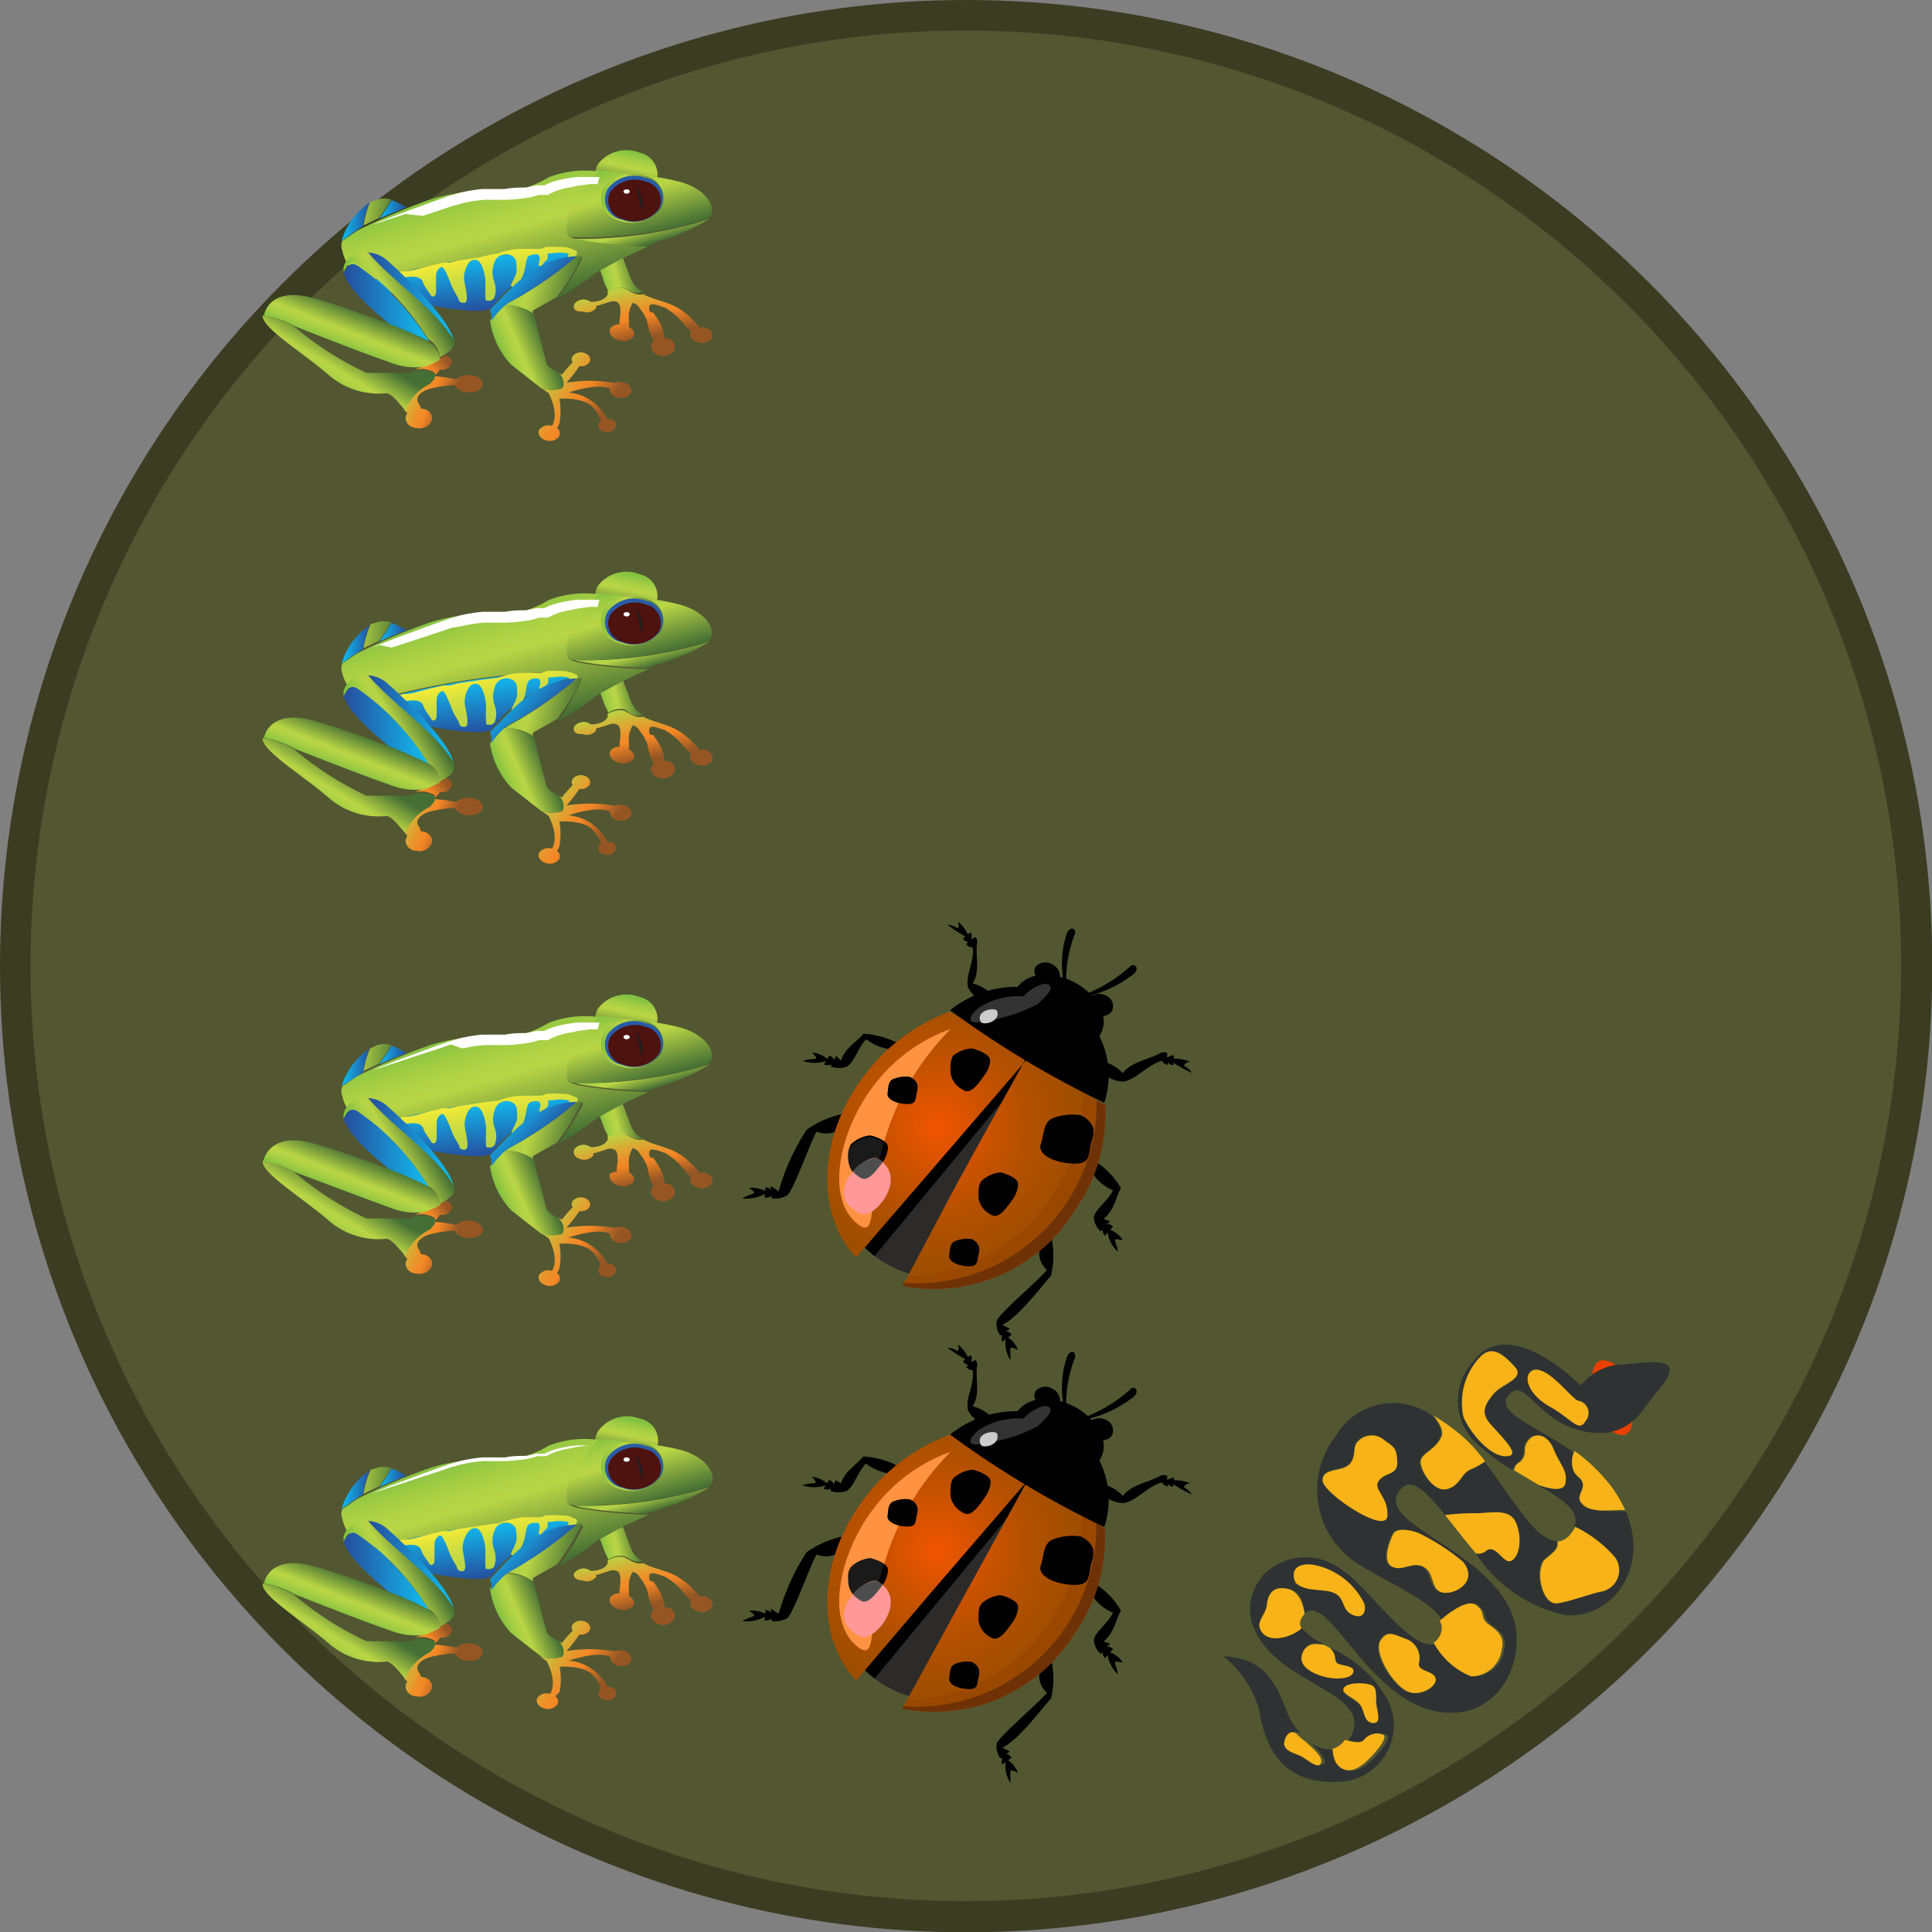 <svg id="Layer_1" data-name="Layer 1" xmlns="http://www.w3.org/2000/svg" xmlns:xlink="http://www.w3.org/1999/xlink" viewBox="0 0 62.65 62.65"><rect x="0" y="0" width="62.65" height="62.65" fill="#808080" stroke="none"/><defs><style>.cls-1{fill:#3a3d22;}.cls-2{fill:#525731;}.cls-3{fill:url(#linear-gradient);}.cls-4{fill:url(#linear-gradient-2);}.cls-5{fill:url(#linear-gradient-3);}.cls-6{fill:url(#linear-gradient-4);}.cls-7{fill:url(#linear-gradient-5);}.cls-8{fill:url(#linear-gradient-6);}.cls-9{fill:url(#linear-gradient-7);}.cls-10{fill:url(#linear-gradient-8);}.cls-11{fill:url(#linear-gradient-9);}.cls-12{fill:url(#linear-gradient-10);}.cls-13{fill:url(#linear-gradient-11);}.cls-14{fill:url(#linear-gradient-12);}.cls-15{fill:url(#linear-gradient-13);}.cls-16{fill:url(#linear-gradient-14);}.cls-17{fill:url(#linear-gradient-15);}.cls-18{fill:url(#linear-gradient-16);}.cls-19{fill:url(#linear-gradient-17);}.cls-20{fill:url(#radial-gradient);}.cls-21{fill:url(#radial-gradient-2);}.cls-22{fill:url(#linear-gradient-18);}.cls-23{fill:url(#linear-gradient-19);}.cls-24{fill:url(#linear-gradient-20);}.cls-25{fill:url(#linear-gradient-21);}.cls-26{fill:url(#linear-gradient-22);}.cls-27{fill:url(#linear-gradient-23);}.cls-28{fill:#221f1f;}.cls-29{fill:#fff;}.cls-30{fill:#2c2b2a;}.cls-30,.cls-31,.cls-32,.cls-33,.cls-34,.cls-35,.cls-36,.cls-37,.cls-38,.cls-39,.cls-40,.cls-69{fill-rule:evenodd;}.cls-32{fill:url(#radial-gradient-3);}.cls-33{fill:#ff9341;}.cls-34{fill:#9a4800;}.cls-35{fill:#6f3207;}.cls-36{fill:#333;}.cls-37{fill:#ccc;}.cls-38{fill:#1a1a1a;}.cls-39{fill:#ff9898;}.cls-40{fill:#4d4d4d;}.cls-41{fill:#e73f00;}.cls-42{fill:#2f3232;}.cls-43{fill:#f7b318;}.cls-44{fill:url(#linear-gradient-24);}.cls-45{fill:url(#linear-gradient-25);}.cls-46{fill:url(#linear-gradient-26);}.cls-47{fill:url(#linear-gradient-27);}.cls-48{fill:url(#linear-gradient-28);}.cls-49{fill:url(#linear-gradient-29);}.cls-50{fill:url(#linear-gradient-30);}.cls-51{fill:url(#linear-gradient-31);}.cls-52{fill:url(#linear-gradient-32);}.cls-53{fill:url(#linear-gradient-33);}.cls-54{fill:url(#linear-gradient-34);}.cls-55{fill:url(#linear-gradient-35);}.cls-56{fill:url(#linear-gradient-36);}.cls-57{fill:url(#linear-gradient-37);}.cls-58{fill:url(#linear-gradient-38);}.cls-59{fill:url(#linear-gradient-39);}.cls-60{fill:url(#linear-gradient-40);}.cls-61{fill:url(#radial-gradient-4);}.cls-62{fill:url(#radial-gradient-5);}.cls-63{fill:url(#linear-gradient-41);}.cls-64{fill:url(#linear-gradient-42);}.cls-65{fill:url(#linear-gradient-43);}.cls-66{fill:url(#linear-gradient-44);}.cls-67{fill:url(#linear-gradient-45);}.cls-68{fill:url(#linear-gradient-46);}.cls-69{fill:url(#radial-gradient-6);}.cls-70{fill:url(#linear-gradient-47);}.cls-71{fill:url(#linear-gradient-48);}.cls-72{fill:url(#linear-gradient-49);}.cls-73{fill:url(#linear-gradient-50);}.cls-74{fill:url(#linear-gradient-51);}.cls-75{fill:url(#linear-gradient-52);}.cls-76{fill:url(#linear-gradient-53);}.cls-77{fill:url(#linear-gradient-54);}.cls-78{fill:url(#linear-gradient-55);}.cls-79{fill:url(#linear-gradient-56);}.cls-80{fill:url(#linear-gradient-57);}.cls-81{fill:url(#linear-gradient-58);}.cls-82{fill:url(#linear-gradient-59);}.cls-83{fill:url(#linear-gradient-60);}.cls-84{fill:url(#linear-gradient-61);}.cls-85{fill:url(#linear-gradient-62);}.cls-86{fill:url(#linear-gradient-63);}.cls-87{fill:url(#radial-gradient-7);}.cls-88{fill:url(#radial-gradient-8);}.cls-89{fill:url(#linear-gradient-64);}.cls-90{fill:url(#linear-gradient-65);}.cls-91{fill:url(#linear-gradient-66);}.cls-92{fill:url(#linear-gradient-67);}.cls-93{fill:url(#linear-gradient-68);}.cls-94{fill:url(#linear-gradient-69);}.cls-95{fill:url(#linear-gradient-70);}.cls-96{fill:url(#linear-gradient-71);}.cls-97{fill:url(#linear-gradient-72);}.cls-98{fill:url(#linear-gradient-73);}.cls-99{fill:url(#linear-gradient-74);}.cls-100{fill:url(#linear-gradient-75);}.cls-101{fill:url(#linear-gradient-76);}.cls-102{fill:url(#linear-gradient-77);}.cls-103{fill:url(#linear-gradient-78);}.cls-104{fill:url(#linear-gradient-79);}.cls-105{fill:url(#linear-gradient-80);}.cls-106{fill:url(#linear-gradient-81);}.cls-107{fill:url(#linear-gradient-82);}.cls-108{fill:url(#linear-gradient-83);}.cls-109{fill:url(#linear-gradient-84);}.cls-110{fill:url(#linear-gradient-85);}.cls-111{fill:url(#linear-gradient-86);}.cls-112{fill:url(#radial-gradient-9);}.cls-113{fill:url(#radial-gradient-10);}.cls-114{fill:url(#linear-gradient-87);}.cls-115{fill:url(#linear-gradient-88);}.cls-116{fill:url(#linear-gradient-89);}.cls-117{fill:url(#linear-gradient-90);}.cls-118{fill:url(#linear-gradient-91);}.cls-119{fill:url(#linear-gradient-92);}</style><linearGradient id="linear-gradient" x1="-1730.12" y1="46.06" x2="-1729.87" y2="47.29" gradientTransform="matrix(-1, 0, 0, 1, -1709.67, 0)" gradientUnits="userSpaceOnUse"><stop offset="0" stop-color="#84c241"/><stop offset="0.02" stop-color="#89c441"/><stop offset="0.17" stop-color="#a3cd43"/><stop offset="0.3" stop-color="#b3d345"/><stop offset="0.4" stop-color="#b9d545"/><stop offset="1" stop-color="#456f34"/></linearGradient><linearGradient id="linear-gradient-2" x1="-1730.39" y1="50.01" x2="-1729.21" y2="50.3" gradientTransform="matrix(-1, 0, 0, 1, -1709.67, 0)" gradientUnits="userSpaceOnUse"><stop offset="0" stop-color="#456f34"/><stop offset="0.6" stop-color="#b9d545"/><stop offset="0.7" stop-color="#b3d345"/><stop offset="0.83" stop-color="#a3cd43"/><stop offset="0.98" stop-color="#89c441"/><stop offset="1" stop-color="#84c241"/></linearGradient><linearGradient id="linear-gradient-3" x1="-1730.24" y1="50.33" x2="-1730.63" y2="52.05" gradientTransform="matrix(-1, 0, 0, 1, -1709.67, 0)" gradientUnits="userSpaceOnUse"><stop offset="0" stop-color="#b9d545"/><stop offset="0.24" stop-color="#d5b136"/><stop offset="0.47" stop-color="#ec922a"/><stop offset="0.61" stop-color="#f58725"/><stop offset="1" stop-color="#965624"/></linearGradient><linearGradient id="linear-gradient-4" x1="-1722.85" y1="47.92" x2="-1721.96" y2="47.92" gradientTransform="matrix(-1, 0, 0, 1, -1709.67, 0)" gradientUnits="userSpaceOnUse"><stop offset="0" stop-color="#264b9b"/><stop offset="1" stop-color="#10bef0"/></linearGradient><linearGradient id="linear-gradient-5" x1="-1721.7" y1="48.31" x2="-1720.75" y2="48.31" xlink:href="#linear-gradient-4"/><linearGradient id="linear-gradient-6" x1="-1722.61" y1="48.1" x2="-1720.33" y2="47.87" xlink:href="#linear-gradient-2"/><linearGradient id="linear-gradient-7" x1="-1730.61" y1="49.08" x2="-1730.36" y2="48.23" xlink:href="#linear-gradient-2"/><linearGradient id="linear-gradient-8" x1="-1730.54" y1="48.79" x2="-1729.87" y2="46.42" xlink:href="#linear-gradient-2"/><linearGradient id="linear-gradient-9" x1="-1726.26" y1="51.09" x2="-1725.14" y2="47.14" xlink:href="#linear-gradient-2"/><linearGradient id="linear-gradient-10" x1="-1725.02" y1="51.29" x2="-1724.81" y2="49.41" xlink:href="#linear-gradient-4"/><linearGradient id="linear-gradient-11" x1="-7411.07" y1="50.94" x2="-7408.31" y2="50.94" gradientTransform="translate(7422.22)" xlink:href="#linear-gradient-4"/><linearGradient id="linear-gradient-12" x1="-1722.75" y1="53.59" x2="-1724.26" y2="54.22" xlink:href="#linear-gradient-3"/><linearGradient id="linear-gradient-13" x1="-1722.89" y1="53.63" x2="-1724.11" y2="52.78" xlink:href="#linear-gradient-3"/><linearGradient id="linear-gradient-14" x1="-1723.38" y1="50.57" x2="-1722.02" y2="51.4" xlink:href="#linear-gradient-2"/><linearGradient id="linear-gradient-15" x1="-1720.98" y1="52.3" x2="-1720.21" y2="53.58" xlink:href="#linear-gradient-2"/><linearGradient id="linear-gradient-16" x1="-1721.38" y1="51.2" x2="-1720.91" y2="52.4" xlink:href="#linear-gradient-2"/><linearGradient id="linear-gradient-17" x1="-7402.74" y1="47.55" x2="-7400.69" y2="47.55" gradientTransform="translate(7422.22)" xlink:href="#linear-gradient"/><radialGradient id="radial-gradient" cx="-7652.72" cy="56.77" r="0.92" gradientTransform="translate(8835.79 -3.38) scale(1.15 0.89)" gradientUnits="userSpaceOnUse"><stop offset="0" stop-color="#3066af"/><stop offset="0.71" stop-color="#2b60ab"/><stop offset="1" stop-color="#285ca8"/></radialGradient><radialGradient id="radial-gradient-2" cx="-7652.7" cy="56.81" r="0.86" gradientTransform="translate(8835.79 -3.38) scale(1.15 0.89)" gradientUnits="userSpaceOnUse"><stop offset="0" stop-color="#ed4523"/><stop offset="0.13" stop-color="#e74322"/><stop offset="0.3" stop-color="#d73e20"/><stop offset="0.49" stop-color="#bb351d"/><stop offset="0.69" stop-color="#952918"/><stop offset="0.91" stop-color="#651912"/><stop offset="1" stop-color="#4e120f"/></radialGradient><linearGradient id="linear-gradient-18" x1="-1725.34" y1="49.29" x2="-1725.66" y2="50.75" gradientTransform="matrix(-1, 0, 0, 1, -1709.67, 0)" gradientUnits="userSpaceOnUse"><stop offset="0" stop-color="#fbed34"/><stop offset="0.17" stop-color="#e9e739"/><stop offset="0.49" stop-color="#cfdd3f"/><stop offset="0.78" stop-color="#bfd744"/><stop offset="1" stop-color="#b9d545"/></linearGradient><linearGradient id="linear-gradient-19" x1="-7410.28" y1="50.73" x2="-7407.52" y2="50.73" gradientTransform="translate(7422.22)" xlink:href="#linear-gradient-4"/><linearGradient id="linear-gradient-20" x1="-1727.19" y1="53.47" x2="-1729.06" y2="54.74" xlink:href="#linear-gradient-3"/><linearGradient id="linear-gradient-21" x1="-1728.36" y1="50.54" x2="-1725.98" y2="49.87" xlink:href="#linear-gradient-2"/><linearGradient id="linear-gradient-22" x1="-1727.36" y1="52.21" x2="-1726.04" y2="52.77" xlink:href="#linear-gradient-2"/><linearGradient id="linear-gradient-23" x1="-1727.36" y1="50.85" x2="-1726.21" y2="49.72" xlink:href="#linear-gradient-4"/><radialGradient id="radial-gradient-3" cx="-309.31" cy="-7.19" r="7.96" gradientTransform="matrix(-0.93, 0.37, -0.37, -0.93, -259.93, 158.03)" gradientUnits="userSpaceOnUse"><stop offset="0" stop-color="#f45500"/><stop offset="0.05" stop-color="#e85400"/><stop offset="0.22" stop-color="#c95200"/><stop offset="0.39" stop-color="#b05000"/><stop offset="0.58" stop-color="#9f4e00"/><stop offset="0.77" stop-color="#944d00"/><stop offset="1" stop-color="#914d00"/></radialGradient><linearGradient id="linear-gradient-24" x1="-1730.12" y1="32.35" x2="-1729.87" y2="33.58" xlink:href="#linear-gradient"/><linearGradient id="linear-gradient-25" x1="-1730.39" y1="36.3" x2="-1729.21" y2="36.6" xlink:href="#linear-gradient-2"/><linearGradient id="linear-gradient-26" x1="-1730.24" y1="36.62" x2="-1730.63" y2="38.34" xlink:href="#linear-gradient-3"/><linearGradient id="linear-gradient-27" x1="-1722.85" y1="34.21" x2="-1721.96" y2="34.21" xlink:href="#linear-gradient-4"/><linearGradient id="linear-gradient-28" x1="-1721.7" y1="34.6" x2="-1720.75" y2="34.6" xlink:href="#linear-gradient-4"/><linearGradient id="linear-gradient-29" x1="-1722.61" y1="34.39" x2="-1720.33" y2="34.16" xlink:href="#linear-gradient-2"/><linearGradient id="linear-gradient-30" x1="-1730.61" y1="35.37" x2="-1730.36" y2="34.52" xlink:href="#linear-gradient-2"/><linearGradient id="linear-gradient-31" x1="-1730.54" y1="35.08" x2="-1729.87" y2="32.72" xlink:href="#linear-gradient-2"/><linearGradient id="linear-gradient-32" x1="-1726.26" y1="37.38" x2="-1725.14" y2="33.43" xlink:href="#linear-gradient-2"/><linearGradient id="linear-gradient-33" x1="-1725.02" y1="37.58" x2="-1724.81" y2="35.7" xlink:href="#linear-gradient-4"/><linearGradient id="linear-gradient-34" x1="-7411.07" y1="37.24" x2="-7408.31" y2="37.24" gradientTransform="translate(7422.22)" xlink:href="#linear-gradient-4"/><linearGradient id="linear-gradient-35" x1="-1722.75" y1="39.89" x2="-1724.26" y2="40.52" xlink:href="#linear-gradient-3"/><linearGradient id="linear-gradient-36" x1="-1722.89" y1="39.92" x2="-1724.11" y2="39.07" xlink:href="#linear-gradient-3"/><linearGradient id="linear-gradient-37" x1="-1723.38" y1="36.86" x2="-1722.02" y2="37.69" xlink:href="#linear-gradient-2"/><linearGradient id="linear-gradient-38" x1="-1720.98" y1="38.59" x2="-1720.21" y2="39.87" xlink:href="#linear-gradient-2"/><linearGradient id="linear-gradient-39" x1="-1721.38" y1="37.49" x2="-1720.91" y2="38.69" xlink:href="#linear-gradient-2"/><linearGradient id="linear-gradient-40" x1="-7402.74" y1="33.84" x2="-7400.69" y2="33.84" gradientTransform="translate(7422.22)" xlink:href="#linear-gradient"/><radialGradient id="radial-gradient-4" cx="-7652.72" cy="41.44" r="0.92" xlink:href="#radial-gradient"/><radialGradient id="radial-gradient-5" cx="-7652.7" cy="41.49" r="0.86" xlink:href="#radial-gradient-2"/><linearGradient id="linear-gradient-41" x1="-1725.34" y1="35.58" x2="-1725.66" y2="37.04" xlink:href="#linear-gradient-18"/><linearGradient id="linear-gradient-42" x1="-7410.28" y1="37.02" x2="-7407.52" y2="37.02" gradientTransform="translate(7422.22)" xlink:href="#linear-gradient-4"/><linearGradient id="linear-gradient-43" x1="-1727.19" y1="39.76" x2="-1729.06" y2="41.03" xlink:href="#linear-gradient-3"/><linearGradient id="linear-gradient-44" x1="-1728.36" y1="36.83" x2="-1725.98" y2="36.16" xlink:href="#linear-gradient-2"/><linearGradient id="linear-gradient-45" x1="-1727.36" y1="38.5" x2="-1726.04" y2="39.06" xlink:href="#linear-gradient-2"/><linearGradient id="linear-gradient-46" x1="-1727.36" y1="37.14" x2="-1726.21" y2="36.02" xlink:href="#linear-gradient-4"/><radialGradient id="radial-gradient-6" cx="-314.39" cy="5.54" r="7.96" xlink:href="#radial-gradient-3"/><linearGradient id="linear-gradient-47" x1="-1730.12" y1="18.64" x2="-1729.87" y2="19.87" xlink:href="#linear-gradient"/><linearGradient id="linear-gradient-48" x1="-1730.39" y1="22.6" x2="-1729.21" y2="22.89" xlink:href="#linear-gradient-2"/><linearGradient id="linear-gradient-49" x1="-1730.24" y1="22.91" x2="-1730.63" y2="24.63" xlink:href="#linear-gradient-3"/><linearGradient id="linear-gradient-50" x1="-1722.85" y1="20.5" x2="-1721.96" y2="20.5" xlink:href="#linear-gradient-4"/><linearGradient id="linear-gradient-51" x1="-1721.7" y1="20.89" x2="-1720.75" y2="20.89" xlink:href="#linear-gradient-4"/><linearGradient id="linear-gradient-52" x1="-1722.61" y1="20.68" x2="-1720.33" y2="20.45" xlink:href="#linear-gradient-2"/><linearGradient id="linear-gradient-53" x1="-1730.61" y1="21.66" x2="-1730.36" y2="20.81" xlink:href="#linear-gradient-2"/><linearGradient id="linear-gradient-54" x1="-1730.54" y1="21.37" x2="-1729.87" y2="19.01" xlink:href="#linear-gradient-2"/><linearGradient id="linear-gradient-55" x1="-1726.26" y1="23.67" x2="-1725.14" y2="19.73" xlink:href="#linear-gradient-2"/><linearGradient id="linear-gradient-56" x1="-1725.02" y1="23.87" x2="-1724.81" y2="21.99" xlink:href="#linear-gradient-4"/><linearGradient id="linear-gradient-57" x1="-7411.07" y1="23.53" x2="-7408.31" y2="23.53" gradientTransform="translate(7422.22)" xlink:href="#linear-gradient-4"/><linearGradient id="linear-gradient-58" x1="-1722.75" y1="26.18" x2="-1724.26" y2="26.81" xlink:href="#linear-gradient-3"/><linearGradient id="linear-gradient-59" x1="-1722.89" y1="26.21" x2="-1724.11" y2="25.36" xlink:href="#linear-gradient-3"/><linearGradient id="linear-gradient-60" x1="-1723.38" y1="23.15" x2="-1722.02" y2="23.98" xlink:href="#linear-gradient-2"/><linearGradient id="linear-gradient-61" x1="-1720.98" y1="24.88" x2="-1720.21" y2="26.17" xlink:href="#linear-gradient-2"/><linearGradient id="linear-gradient-62" x1="-1721.38" y1="23.78" x2="-1720.91" y2="24.98" xlink:href="#linear-gradient-2"/><linearGradient id="linear-gradient-63" x1="-7402.74" y1="20.13" x2="-7400.69" y2="20.13" gradientTransform="translate(7422.22)" xlink:href="#linear-gradient"/><radialGradient id="radial-gradient-7" cx="-7652.72" cy="26.11" r="0.92" xlink:href="#radial-gradient"/><radialGradient id="radial-gradient-8" cx="-7652.7" cy="26.16" r="0.86" xlink:href="#radial-gradient-2"/><linearGradient id="linear-gradient-64" x1="-1725.34" y1="21.87" x2="-1725.66" y2="23.33" xlink:href="#linear-gradient-18"/><linearGradient id="linear-gradient-65" x1="-7410.28" y1="23.31" x2="-7407.52" y2="23.31" gradientTransform="translate(7422.22)" xlink:href="#linear-gradient-4"/><linearGradient id="linear-gradient-66" x1="-1727.19" y1="26.05" x2="-1729.06" y2="27.32" xlink:href="#linear-gradient-3"/><linearGradient id="linear-gradient-67" x1="-1728.36" y1="23.12" x2="-1725.98" y2="22.45" xlink:href="#linear-gradient-2"/><linearGradient id="linear-gradient-68" x1="-1727.36" y1="24.79" x2="-1726.04" y2="25.36" xlink:href="#linear-gradient-2"/><linearGradient id="linear-gradient-69" x1="-1727.36" y1="23.44" x2="-1726.21" y2="22.31" xlink:href="#linear-gradient-4"/><linearGradient id="linear-gradient-70" x1="-1730.12" y1="4.94" x2="-1729.87" y2="6.16" xlink:href="#linear-gradient"/><linearGradient id="linear-gradient-71" x1="-1730.39" y1="8.89" x2="-1729.21" y2="9.18" xlink:href="#linear-gradient-2"/><linearGradient id="linear-gradient-72" x1="-1730.24" y1="9.2" x2="-1730.63" y2="10.93" xlink:href="#linear-gradient-3"/><linearGradient id="linear-gradient-73" x1="-1722.85" y1="6.79" x2="-1721.96" y2="6.79" xlink:href="#linear-gradient-4"/><linearGradient id="linear-gradient-74" x1="-1721.7" y1="7.18" x2="-1720.75" y2="7.18" xlink:href="#linear-gradient-4"/><linearGradient id="linear-gradient-75" x1="-1722.61" y1="6.98" x2="-1720.33" y2="6.74" xlink:href="#linear-gradient-2"/><linearGradient id="linear-gradient-76" x1="-1730.61" y1="7.95" x2="-1730.36" y2="7.1" xlink:href="#linear-gradient-2"/><linearGradient id="linear-gradient-77" x1="-1730.54" y1="7.67" x2="-1729.87" y2="5.3" xlink:href="#linear-gradient-2"/><linearGradient id="linear-gradient-78" x1="-1726.26" y1="9.96" x2="-1725.14" y2="6.02" xlink:href="#linear-gradient-2"/><linearGradient id="linear-gradient-79" x1="-1725.02" y1="10.16" x2="-1724.81" y2="8.28" xlink:href="#linear-gradient-4"/><linearGradient id="linear-gradient-80" x1="-7411.07" y1="9.82" x2="-7408.31" y2="9.82" gradientTransform="translate(7422.22)" xlink:href="#linear-gradient-4"/><linearGradient id="linear-gradient-81" x1="-1722.75" y1="12.47" x2="-1724.26" y2="13.1" xlink:href="#linear-gradient-3"/><linearGradient id="linear-gradient-82" x1="-1722.89" y1="12.5" x2="-1724.11" y2="11.65" xlink:href="#linear-gradient-3"/><linearGradient id="linear-gradient-83" x1="-1723.38" y1="9.44" x2="-1722.02" y2="10.27" xlink:href="#linear-gradient-2"/><linearGradient id="linear-gradient-84" x1="-1720.98" y1="11.17" x2="-1720.21" y2="12.46" xlink:href="#linear-gradient-2"/><linearGradient id="linear-gradient-85" x1="-1721.38" y1="10.07" x2="-1720.91" y2="11.28" xlink:href="#linear-gradient-2"/><linearGradient id="linear-gradient-86" x1="-7402.74" y1="6.42" x2="-7400.69" y2="6.42" gradientTransform="translate(7422.22)" xlink:href="#linear-gradient"/><radialGradient id="radial-gradient-9" cx="-7652.72" cy="10.78" r="0.92" xlink:href="#radial-gradient"/><radialGradient id="radial-gradient-10" cx="-7652.7" cy="10.83" r="0.86" xlink:href="#radial-gradient-2"/><linearGradient id="linear-gradient-87" x1="-1725.34" y1="8.16" x2="-1725.66" y2="9.63" xlink:href="#linear-gradient-18"/><linearGradient id="linear-gradient-88" x1="-7410.28" y1="9.6" x2="-7407.52" y2="9.6" gradientTransform="translate(7422.22)" xlink:href="#linear-gradient-4"/><linearGradient id="linear-gradient-89" x1="-1727.19" y1="12.34" x2="-1729.06" y2="13.61" xlink:href="#linear-gradient-3"/><linearGradient id="linear-gradient-90" x1="-1728.36" y1="9.42" x2="-1725.98" y2="8.74" xlink:href="#linear-gradient-2"/><linearGradient id="linear-gradient-91" x1="-1727.36" y1="11.08" x2="-1726.04" y2="11.65" xlink:href="#linear-gradient-2"/><linearGradient id="linear-gradient-92" x1="-1727.36" y1="9.73" x2="-1726.21" y2="8.6" xlink:href="#linear-gradient-4"/></defs><title>left animal-icon</title><circle class="cls-1" cx="31.33" cy="31.33" r="31.33"/><path class="cls-2" d="M31.33,61.65A30.33,30.33,0,1,1,61.65,31.33,30.36,30.36,0,0,1,31.33,61.65Z"/><path class="cls-3" d="M21.24,47.09a1.16,1.16,0,0,1-1.36.39.73.73,0,0,1-.5-1.05A1.16,1.16,0,0,1,20.74,46,.73.73,0,0,1,21.24,47.09Z"/><path class="cls-4" d="M20.25,50.46a.73.73,0,0,0-.53.12.55.55,0,0,0-.08-.19,1.43,1.43,0,0,1-.08-.21l-.11-.29v0l.74-.4,0,0,.26.69a1.13,1.13,0,0,0,.16.28.7.7,0,0,0,.2.15l.07,0C20.63,50.72,20.44,50.55,20.25,50.46Z"/><path class="cls-5" d="M18.63,51a.38.38,0,0,1,.44-.11l.1.05c.21,0,.45-.07.53-.23a.17.17,0,0,0,0-.1.73.73,0,0,1,.53-.12c.19.09.38.26.63.2.29.16.67.22,1,.38a2.15,2.15,0,0,1,.52.37c.09.1.25.21.29.33a.51.51,0,0,1,.21,0c.19.07.28.23.2.36a.41.41,0,0,1-.48.11c-.18-.07-.27-.22-.2-.35a2.31,2.31,0,0,1-.29-.31,2.11,2.11,0,0,0-.56-.46c-.07,0-.5-.23-.5,0s.1.13.14.18a2.3,2.3,0,0,1,.18.27,1.38,1.38,0,0,1,.19.56l.1,0a.27.27,0,0,1,.19.39.43.43,0,0,1-.51.14c-.19-.07-.28-.24-.19-.39l.05-.06a1.68,1.68,0,0,1-.2-.6,1.26,1.26,0,0,0-.21-.4c-.08-.11-.12-.2-.27-.24a.84.84,0,0,0-.13.5,1.35,1.35,0,0,1,0,.28c.15.08.21.22.15.32a.44.44,0,0,1-.51.1c-.21-.07-.31-.24-.24-.37a.35.35,0,0,1,.3-.13s0-.07,0-.11.1-.51-.07-.61a.33.33,0,0,0-.28,0l-.35.11-.06,0a.19.19,0,0,1,0,.08.38.38,0,0,1-.44.11C18.64,51.24,18.56,51.09,18.63,51Z"/><path class="cls-6" d="M13.18,47.86s-.44.16-.88.36a5.28,5.28,0,0,0,.39-.6A2,2,0,0,1,13.18,47.86Z"/><path class="cls-7" d="M11.08,48.93A2.21,2.21,0,0,1,12,47.68a3.24,3.24,0,0,0-.23.78l-.24.15Z"/><path class="cls-8" d="M12.23,47.6a.78.78,0,0,1,.45,0,5.28,5.28,0,0,1-.39.6l-.5.24a3.24,3.24,0,0,1,.23-.78Z"/><path class="cls-9" d="M21.34,48.95l-.34.13h0a16,16,0,0,1-2.17-.2l-.23-.06a13.36,13.36,0,0,0,4.42-.6A6,6,0,0,1,21.34,48.95Z"/><path class="cls-10" d="M18.34,48.65c-.07-.73.51-1.38,1-2a10.45,10.45,0,0,1,1.14.14A7.65,7.65,0,0,1,22,47c.85.2,1.25.78,1.07,1.11a.38.38,0,0,1-.09.1,13.36,13.36,0,0,1-4.42.6C18.45,48.79,18.34,48.73,18.34,48.65Z"/><path class="cls-11" d="M11.1,49.25a.4.4,0,0,1,0-.31h0l.48-.33a20.17,20.17,0,0,1,2.34-1,5.89,5.89,0,0,1,1.81-.28,3.19,3.19,0,0,0,2.06-.45,3.21,3.21,0,0,1,1.6-.19c-.52.62-1.11,1.27-1,2,0,.13.3.2.47.23a16,16,0,0,0,2.17.2h0l-.82.38-.74.4a2,2,0,0,0-.26.18,8.63,8.63,0,0,1-1.11.72,7.67,7.67,0,0,0,.82-1.32,2.69,2.69,0,0,0-.43,0c.07-.08,0-.14.06-.23a25.52,25.52,0,0,0-6.62,1l-.2-.13A1.34,1.34,0,0,1,11.1,49.25Z"/><path class="cls-12" d="M18.45,49.46a4.48,4.48,0,0,0-2.57,1.73v-.07c-.21.22-1.77-.07-1.93-.1a6.73,6.73,0,0,1-2-.77,25.17,25.17,0,0,1,6.57-1C18.43,49.32,18.53,49.38,18.45,49.46Z"/><path class="cls-13" d="M11.15,50c.11-.25.24-.41.51-.2a8.22,8.22,0,0,1,2.25,2.41c-.46-.26-1-.4-1.47-.65l.18.07S11.29,50.6,11.15,50Z"/><path class="cls-14" d="M14.08,53.33a5.12,5.12,0,0,1,.72.1.54.54,0,0,1,.46-.13c.25,0,.42.18.39.33s-.26.25-.51.22a.46.46,0,0,1-.39-.23c-.25,0-.64.07-.82.12s-.52.23-.35.48a.52.52,0,0,1,.07.16h0c.24,0,.4.2.36.37a.43.43,0,0,1-.49.26c-.24,0-.4-.2-.36-.37a.26.26,0,0,1,.05-.11l-.11-.11a1.65,1.65,0,0,1,.82-.86S14,53.42,14.08,53.33Z"/><path class="cls-15" d="M14.09,53.2a.87.87,0,0,0-.64-.09l.31-.14a6.32,6.32,0,0,0,.68-.32c.14,0,.24.15.21.26a.33.33,0,0,1-.38.19h0a.67.67,0,0,1-.17.19A.14.14,0,0,0,14.09,53.2Z"/><path class="cls-16" d="M13.89,52.17a8.27,8.27,0,0,0-2.23-2.39c-.27-.21-.4-.05-.51.2a.38.38,0,0,1,0-.18.71.71,0,0,1,.8-.49c.81.95,2.15,1.8,2.76,2.81a.36.36,0,0,1-.09.4l-.17.13-.19.1A.76.76,0,0,0,13.89,52.17Z"/><path class="cls-17" d="M11.88,53.22c.39,0,1.45,0,1.45,0l.13-.06a.87.87,0,0,1,.64.09.14.14,0,0,1,0,.1l0,0h0c0,.09-.13.18-.14.22a1.65,1.65,0,0,0-.82.86c-.21-.23-.42-.53-.61-.55a2.46,2.46,0,0,1-1.86-.58c-.81-.71-2.23-1.57-2.15-1.95a3.08,3.08,0,0,1,1,.35A10.42,10.42,0,0,0,11.88,53.22Z"/><path class="cls-18" d="M10.09,50.77c.81.21,1.91.62,2.34.78s1,.39,1.47.65l0,0a.76.76,0,0,1,.37.59,3.81,3.81,0,0,1-.49.22,2.2,2.2,0,0,1-1.16-.15c-.81-.27-3.06-1.16-3.06-1.16h0a3.08,3.08,0,0,0-1-.35v0C8.64,50.95,9.07,50.5,10.09,50.77Z"/><path class="cls-19" d="M21.43,47.88a1.16,1.16,0,0,1-1.36.39.73.73,0,0,1-.5-1.05,1.16,1.16,0,0,1,1.36-.39A.73.73,0,0,1,21.43,47.88Z"/><path class="cls-20" d="M21.39,47.89a1.06,1.06,0,0,1-1.23.35.67.67,0,0,1-.45-1,1.06,1.06,0,0,1,1.23-.35A.66.66,0,0,1,21.39,47.89Z"/><path class="cls-21" d="M21.36,47.9a1,1,0,0,1-1.15.33.62.62,0,0,1-.42-.89A1,1,0,0,1,20.94,47,.62.62,0,0,1,21.36,47.9Z"/><path class="cls-22" d="M13.07,49.93c.26,0,.53-.09.79-.16s.33-.07.49-.12l.24,0,.27-.07.72-.11.46-.06c.15,0,.28-.08.43-.11A2.43,2.43,0,0,1,17,49.2c.13,0,.26,0,.4,0s.19,0,.29-.06a4.89,4.89,0,0,1,.54,0,.78.78,0,0,1,.39.1c.08,0,.11.08.08.15a.22.22,0,0,1-.16.11c-.08,0-.11,0-.13,0s.06-.15,0-.15a1.4,1.4,0,0,0-.53,0h0l-.12,0s0,0,0,.08,0,.12-.08.18-.11.19-.18.16,0-.19,0-.24,0-.15-.1-.15-.26,0-.31.14-.05.28-.09.41a1.32,1.32,0,0,1-.14.32c0,.06-.13.19-.24.18s0-.14,0-.17a2.46,2.46,0,0,0,.12-.27.81.81,0,0,0,0-.29.28.28,0,0,0-.15-.28.4.4,0,0,0-.51.12.87.87,0,0,0-.06.71.75.75,0,0,1,0,.55.2.2,0,0,1-.2.08c-.08,0-.07,0-.08-.11s0-.36,0-.54a1.48,1.48,0,0,0-.12-.49c-.05-.11-.14-.23-.31-.17S15,50,15,50.19s.19.75,0,.76-.17-.12-.2-.17-.12-.2-.17-.3-.14-.38-.24-.56-.13-.14-.22-.06a.32.32,0,0,0-.08.22c0,.14,0,.28,0,.42s0,.19-.06.23-.11,0-.14-.08a2.77,2.77,0,0,1-.18-.26,1.78,1.78,0,0,0-.08-.18c-.13-.18-.43-.1-.63-.09s-.19,0-.21-.08S13,49.94,13.07,49.93Z"/><path class="cls-23" d="M11.94,49.32a1,1,0,0,1,.61.25s1.93,1.68,2.15,2.56C14.09,51.11,12.75,50.27,11.94,49.32Z"/><path class="cls-24" d="M18.21,53.73c.15-.09-.06-.3-.09-.5l.1.05a4.85,4.85,0,0,1,.35-.4.18.18,0,0,1,0-.2.34.34,0,0,1,.39-.1c.15.05.22.19.15.3a.32.32,0,0,1-.32.12,4.7,4.7,0,0,1-.42.54,4.77,4.77,0,0,1,1.51,0l.08,0a.47.47,0,0,1,.3,0c.18.06.26.22.19.35A.4.4,0,0,1,20,54a.28.28,0,0,1-.21-.27c-.41-.21-1.34.12-1.34.12a1.57,1.57,0,0,1,1.26.86h0l.11,0a.2.2,0,0,1,.14.29.32.32,0,0,1-.38.11.2.2,0,0,1-.14-.29l.06-.06a1.25,1.25,0,0,0-.24-.4c-.29-.38-1.11-.31-1.11-.31a2.21,2.21,0,0,1,0,.8A.52.52,0,0,1,18,55a.21.21,0,0,1,.07.28.39.39,0,0,1-.45.11c-.18-.06-.26-.22-.19-.34a.38.38,0,0,1,.41-.12h0c.25-.42-.11-1.06-.11-1.06l-.21-.15A1.2,1.2,0,0,0,18.21,53.73Z"/><path class="cls-25" d="M16.38,51l.09-.07a12.23,12.23,0,0,0,2.23-1.52h.18a7.67,7.67,0,0,1-.82,1.32l-.78.44,0,.11A1.49,1.49,0,0,0,16.38,51Z"/><path class="cls-26" d="M17.31,51.31c.09.36.39,1.52.42,1.62s.26.22.39.3.23.41.09.5a1.2,1.2,0,0,1-.64,0c-.21-.16-.57-.44-1-.78a2.64,2.64,0,0,1-.68-1.42,2.26,2.26,0,0,1,.45-.5A1.49,1.49,0,0,1,17.31,51.31Z"/><path class="cls-27" d="M18.7,49.44A12.23,12.23,0,0,1,16.47,51a2.32,2.32,0,0,0-.53.57c0-.15,0-.27-.06-.34C16.61,50.43,17.4,49.47,18.7,49.44Z"/><path class="cls-28" d="M20.82,48l-.21-.85A1.06,1.06,0,0,1,20.82,48Z"/><ellipse class="cls-29" cx="20.32" cy="47.33" rx="0.1" ry="0.07"/><path class="cls-29" d="M19.44,46.87H19.1l-.39,0a4.47,4.47,0,0,0-.5.08,2.29,2.29,0,0,0-.56.19l-.07,0-.06,0-.06,0-.07,0-.31.07c-.22,0-.45,0-.7.05l-.74,0a5.27,5.27,0,0,0-.73.12l-.34.1-.32.11-.6.22-.54.2-.24.09-.21.08-.35.14-.22.09-.08,0,.08,0,.23-.07.36-.12.22-.07.24-.08.55-.18.61-.2.32-.11.33-.09a5.12,5.12,0,0,1,.7-.11l.72,0a6.57,6.57,0,0,0,.71-.07,1.84,1.84,0,0,0,.34-.09l.08,0,.08,0,.07,0,.06,0a2.28,2.28,0,0,1,.51-.2l.48-.1.38-.05.25,0Z"/><path class="cls-30" d="M28,54.11a3.4,3.4,0,0,0,.7.55,3.57,3.57,0,0,0,.81.35l1.68-3.09L33.33,48l-3,3.4Z"/><path class="cls-31" d="M28,54.11a3.37,3.37,0,0,0,.36.32l4.26-5.16L33.33,48l-3,3.4Z"/><path class="cls-31" d="M35.84,48.15a1.31,1.31,0,0,1,.57.36c.26-.36.81-.43,1.21-.65a.26.26,0,0,1,.23,0V48a.38.38,0,0,1,.22-.08V48a1.42,1.42,0,0,1,.53.1c-.1,0-.18.06-.21.13a.62.62,0,0,1,.26.23,3.6,3.6,0,0,1-.6-.33l0,.08a.23.23,0,0,1-.18-.09l0,.08a.25.25,0,0,1-.19-.13c-.47.13-.79.57-1.22.67a1,1,0,0,1-.6-.19Z"/><path class="cls-31" d="M32.13,45.93a1.32,1.32,0,0,0-.59-.33c.25-.37.09-.86.14-1.29a.21.21,0,0,0-.05-.21l-.14.07a.32.32,0,0,0,0-.22l-.11.05a1.24,1.24,0,0,0-.32-.41.27.27,0,0,1,0,.23.66.66,0,0,0-.33-.12,3.55,3.55,0,0,0,.57.37l-.07.07a.22.22,0,0,0,.17.12l-.07.07a.26.26,0,0,0,.21.1c.07.46-.24.9-.15,1.3a1,1,0,0,0,.43.43Z"/><path class="cls-31" d="M35.55,51.38a2.55,2.55,0,0,1,.8.85c-.19.33-.19.67-.56,1l.21.07-.11.11a.18.18,0,0,1,.2.07l-.09.1a.87.87,0,0,1,.41.33c-.11,0-.24-.06-.25,0s.08.23.09.38a1.06,1.06,0,0,1-.33-.62l-.09.1a.31.31,0,0,1-.08-.2l-.06.06a.68.68,0,0,1-.22-.43c0-.25.47-.57.62-.9a1.54,1.54,0,0,1-.67-.56Z"/><path class="cls-31" d="M29.16,47.56A2.83,2.83,0,0,0,28,47.23c-.24.29-.58.44-.73.87L27.1,48l-.07.14c0-.07-.06-.12-.15-.15l-.06.11a.92.92,0,0,0-.49-.21c.07.08.16.18.11.2s-.26,0-.41.08a1.26,1.26,0,0,0,.74,0l-.06.11a.37.37,0,0,0,.23,0l0,.07a.81.81,0,0,0,.51,0c.23-.12.37-.63.63-.89a1.64,1.64,0,0,0,.82.33Z"/><path class="cls-31" d="M34.08,53.78a2.72,2.72,0,0,1,0,1.3c-.26.28-1.08,1.38-1.58,1.59l.25.13-.13.09a.18.18,0,0,1,.18.11l-.11.08a.84.84,0,0,1,.32.41c-.1-.05-.22-.11-.24-.06s0,.24,0,.39a1,1,0,0,1-.16-.68l-.11.08a.31.31,0,0,1,0-.21l-.07,0a.67.67,0,0,1-.11-.47c.08-.24,1.41-1.36,1.63-1.65a.72.72,0,0,1-.23-.72Z"/><path class="cls-31" d="M27.44,49.8a3.26,3.26,0,0,0-1.28.53,7.27,7.27,0,0,0-.91,2L25,52.17l0,.15c0-.07-.09-.1-.18-.11l0,.12a1,1,0,0,0-.53-.1c.09.06.2.14.16.17s-.24.08-.38.17a1.27,1.27,0,0,0,.73-.14l0,.12a.37.37,0,0,0,.22-.06v.08a.81.81,0,0,0,.51-.1c.2-.16.76-1.75.95-2.06a.86.86,0,0,0,.8-.1Z"/><path class="cls-32" d="M30.81,46.52,33.33,48l-3.11,3.61L27.76,54.5c-1.26-1.35-1.27-3.7.11-5.69a6.13,6.13,0,0,1,2.94-2.29Zm4,6.46a5.46,5.46,0,0,0,1-3.43L33.33,48l-2.27,4.12-1.79,3.26A5.36,5.36,0,0,0,34.83,53Z"/><path class="cls-33" d="M30.82,47.08a5.44,5.44,0,0,0-2.61,2c-1,1.41-1.44,3.5-.4,4.32S27.4,50.61,30.82,47.08Z"/><path class="cls-34" d="M29.27,55.41A5.36,5.36,0,0,0,34.83,53a5.46,5.46,0,0,0,1-3.43l-.75-.45a5.46,5.46,0,0,1-1,3.43,5.68,5.68,0,0,1-4.64,2.57Z"/><path class="cls-35" d="M29.27,55.41A5.36,5.36,0,0,0,34.83,53a5.46,5.46,0,0,0,1-3.43l-.28-.17a5.84,5.84,0,0,1-6.27,5.93Z"/><path class="cls-31" d="M35.4,50.66c-.13.46,0,.77-.65.73s-1.11-.33-1-.63.07-.74.42-.85a1.8,1.8,0,0,1,.86-.09.72.72,0,0,1,.42.41A.86.86,0,0,1,35.4,50.66Z"/><path class="cls-31" d="M32.9,52.51c-.4.6-.58.72-.8.57a.72.72,0,0,1-.37-.54c0-.23,0-.4.09-.53a1.06,1.06,0,0,1,.6-.28c.11,0,.52.15.58.31S32.9,52.51,32.9,52.51Z"/><path class="cls-31" d="M31.74,54.36c-.07.26,0,.43-.37.41s-.62-.18-.59-.35,0-.42.24-.48a1,1,0,0,1,.48-.05.41.41,0,0,1,.24.23A.49.49,0,0,1,31.74,54.36Z"/><path class="cls-31" d="M36.79,45.27a3.74,3.74,0,0,1-2,.82A4.8,4.8,0,0,0,36.71,45C36.85,45,36.92,45.12,36.79,45.27Z"/><path class="cls-31" d="M34.6,44a3.12,3.12,0,0,0,0,2,4.12,4.12,0,0,1,.27-2C34.86,43.78,34.69,43.78,34.6,44Z"/><path class="cls-31" d="M33,45.76a3.43,3.43,0,0,0-2.19.76,30.91,30.91,0,0,0,5,3,2.84,2.84,0,0,0-.16-2.16.85.85,0,0,0,.12-.66.35.35,0,0,0,.28-.14.37.37,0,0,0-.17-.51.48.48,0,0,0-.47,0,2.07,2.07,0,0,0-.47-.38,2.19,2.19,0,0,0-.57-.24.41.41,0,0,0-.22-.38.43.43,0,0,0-.57.06.3.3,0,0,0,0,.29A1,1,0,0,0,33,45.76Z"/><path class="cls-36" d="M33.19,46a2.35,2.35,0,0,0-1.45.37c-.36.3-.48.62.38.4a5.13,5.13,0,0,0,1.51-.51c.44-.37.61-.65.23-.67A1.33,1.33,0,0,0,33.19,46Z"/><path class="cls-37" d="M32.33,46.48c-.11-.11-.7,0-.53.36C31.86,47,32.47,46.85,32.33,46.48Z"/><path class="cls-31" d="M32,48.46c-.4.61-.58.73-.81.57a.73.73,0,0,1-.37-.55c0-.23,0-.4.09-.54a1.08,1.08,0,0,1,.61-.28c.11,0,.53.16.59.32S32,48.46,32,48.46Z"/><path class="cls-31" d="M29.74,49.09c-.07.26,0,.43-.37.41s-.62-.18-.59-.35,0-.42.24-.48a1,1,0,0,1,.48-.05.41.41,0,0,1,.24.23A.49.49,0,0,1,29.74,49.09Z"/><path class="cls-31" d="M28.68,51.31c-.4.6-.58.72-.8.57a.72.72,0,0,1-.37-.54c0-.23,0-.4.09-.53a1.06,1.06,0,0,1,.6-.28c.11,0,.52.15.58.31S28.68,51.31,28.68,51.31Z"/><path class="cls-38" d="M28.43,51.66a9.1,9.1,0,0,1,.23-.95,1.93,1.93,0,0,0-.45-.18,1.06,1.06,0,0,0-.6.28c-.13.13-.12.3-.09.53a.72.72,0,0,0,.37.54C28.05,52,28.2,52,28.43,51.66Z"/><path class="cls-39" d="M28.42,51.26c-.51-.05-1.77,1.21-.51,1.81C28.34,53.28,29.54,51.84,28.42,51.26Z"/><path class="cls-40" d="M28.42,51.26a1.1,1.1,0,0,0-.76.44,1.07,1.07,0,0,0,.21.18c.22.15.39,0,.75-.48A1.08,1.08,0,0,0,28.42,51.26Z"/><path class="cls-41" d="M52.18,46.39l.05,0c.12.09.44.28.62,0a.71.71,0,0,0,0-.69Z"/><path class="cls-41" d="M51.64,44.7s0,0,0-.06,0-.52.33-.53a.71.71,0,0,1,.59.35Z"/><path class="cls-42" d="M54.13,44.35c-.14-.33-1.14-.1-1.66-.1a1.83,1.83,0,0,0-1.21.68s-2.31-2.35-3.47-.8A1.89,1.89,0,0,0,48,46.91a7.62,7.62,0,0,0,1.06.77.32.32,0,0,1,.16-.25c.27-.2.16-.44.22-.58.21-.47.7-.37.9.14s.47.68.38,1.12c-.06.26-.47.18-.84.05.79.46,1.38.84,1.17,1.34a4,4,0,0,1,1.3,1,.71.71,0,0,1-.44,1.1c-.34.06-1,.32-1.43.38s-.62-.72-.55-1.09.14-.29.45-.6a.34.34,0,0,0,.1-.32c-.69,0-1.47-1.45-2.35-2.58a2.22,2.22,0,0,1-.47.26c-.32.14-.35.58-.78.64s-.86-.63-.84-.9.52-.39.68-.82c.07-.2-.09-.45-.26-.65a2.16,2.16,0,0,0-3.15.65A2.84,2.84,0,0,0,44,50.69c.78.53,2.43,1.19,2.77,1.87.19-.15.93-.7,1.16-.52s.18.33.3.52.68.36.55.91a1,1,0,0,1-1,.89,2.4,2.4,0,0,1-1.16-1.09c-.75.46-2.29-1.86-3.08-2.34a1.91,1.91,0,0,0-2.59.16c-.92,1.17-.19,2.34,1,3.1s2.36,1.17,1.85,2.13l-.07.11c.26.05.51.11.62,0a.54.54,0,0,1,.62-.17c.19.09-.29.65-.59.91s-.67.39-.94,0a1.2,1.2,0,0,1-.12-.45,1.09,1.09,0,0,1-.86-.25c.26.25.56.57.49.71s-.46-.15-.64-.24-.59-.16-.55-.42.19-.46.41-.32a2,2,0,0,1-.41-.62c-.36-.93-.71-1.82-2.09-1.87a3.44,3.44,0,0,1,1.15,1.69c.15.89.52,2.49,2.6,2.38A1.83,1.83,0,0,0,44.93,55a4.07,4.07,0,0,0-1.8-1.57c.21.2.14.34.2.46s.55.11.56.29-.42.29-.83.21-1-.33-.83-.77.48-.33.71-.3a2.13,2.13,0,0,1-.73-.53c-.31.26-1.07.4-1.27.15s.1-.54.14-.9.2-.64.7-.52.49.57.52.81c.74-.75,2,2.67,4.2,3.15s3.2-1.92,2.42-3.39c-1-1.92-4.21-2.69-3.57-3.71.36-.56.86-.06,1.51.75a7.64,7.64,0,0,1,.95-.06c.5,0,1.14-.19,1.34.29s.15,1.07-.12,1.24-.52-.59-.85-.3a.37.37,0,0,1-.32.08,4.64,4.64,0,0,0,2.93,2c1.51.09,2.72-1.55,1.93-3.37-.41,0-1.06,0-1.32-.14s0-.44-.05-.69-.24-.24-.33-.52a.85.85,0,0,1,0-.57c-1.24-.88-2.54-1.28-2.1-1.84.59-.74,1,1.25,3.05,1.22a1.7,1.7,0,0,0,1.29-.72C53.67,45.15,54.25,44.64,54.13,44.35Zm-10,11c-.12-.24-.66-.39-.57-.58s.6-.2.87-.12.15.39.2.69.13.56-.11.55S44.25,55.56,44.14,55.32ZM46,53.9c-.09.31.39.25.53.51s-.51.68-1,.39-1-1.21-.79-1.59.43-.23.82,0A.66.66,0,0,1,46,53.9Zm-2.13-1.55c-.34-.16-.22-.51-.56-.69s-.9,0-1.25-.32c-.09-.08-.29-.69.52-.61A2.31,2.31,0,0,1,44.23,52C44.3,52.26,44.19,52.52,43.85,52.35Zm3.53-1.72c.53.7-.27,1.12-.67,1s-.28-.59-.59-.82-.66.1-1,0-.18-.66,0-1.07c.11-.23.59-.13.79,0A7.22,7.22,0,0,1,47.37,50.63ZM44.7,48c-.21.29.31.51.28,1.14s-2.11-.74-2.1-1.15.58-.29.83-.49.16-.5.26-.71a.62.62,0,0,1,.92-.1c.3.22.37.24.4.7S44.91,47.74,44.7,48Zm3.72-2.79c-.25.32-.44.62-.08,1s.88.89.62,1c-.53.16-1.25-.66-1.51-1.25A2.15,2.15,0,0,1,48,44c.39-.4.77-.06,1.12.32S48.67,44.92,48.42,45.24Zm2.77.19a.4.4,0,0,1,.22.66c-.22.37-.43-.07-1.16-.48s-.88-1-.54-1.17S50.95,45.36,51.19,45.43Z"/><path class="cls-43" d="M44.9,46.71a.62.62,0,0,0-.92.1c-.11.21,0,.5-.26.71s-.83.09-.83.49,2.06,1.78,2.1,1.15-.48-.85-.28-1.14.62-.17.6-.62S45.21,46.93,44.9,46.71Z"/><path class="cls-43" d="M45.18,49.75c-.2.42-.33.94,0,1.07s.64-.2,1,0,.2.73.59.82,1.2-.34.67-1A7.22,7.22,0,0,0,46,49.71C45.77,49.62,45.29,49.52,45.18,49.75Z"/><path class="cls-43" d="M44.76,53.21c-.2.38.34,1.29.79,1.59s1.1-.13,1-.39-.62-.2-.53-.51a.66.66,0,0,0-.39-.74C45.19,53,45,52.84,44.76,53.21Z"/><path class="cls-43" d="M42.56,50.74c-.81-.08-.61.53-.52.61.35.29.92.15,1.25.32s.21.53.56.69.46-.09.39-.36A2.31,2.31,0,0,0,42.56,50.74Z"/><path class="cls-43" d="M41.78,51.53c-.5-.12-.66.16-.7.52s-.42.55-.14.9,1,.11,1.27-.15a.29.29,0,0,1,0-.33.71.71,0,0,1,.1-.14C42.27,52.09,42.15,51.62,41.78,51.53Z"/><path class="cls-43" d="M42.23,53.63c-.16.43.42.69.83.77s.83,0,.83-.21-.5-.16-.56-.29,0-.26-.2-.46l-.19-.1C42.71,53.31,42.37,53.24,42.23,53.63Z"/><path class="cls-43" d="M44.53,55.87c.25,0,.16-.26.11-.55s.06-.61-.2-.69-.78-.07-.87.12.45.34.57.58S44.24,55.85,44.53,55.87Z"/><path class="cls-43" d="M47.7,54.36a1,1,0,0,0,1-.89c.14-.56-.42-.72-.55-.91s0-.31-.3-.52-1,.37-1.16.52a.5.5,0,0,1,0,.48.58.58,0,0,1-.2.23A2.4,2.4,0,0,0,47.7,54.36Z"/><path class="cls-43" d="M41.64,56.53c0,.26.37.33.55.42s.54.43.64.24-.22-.46-.49-.71a2.21,2.21,0,0,1-.3-.26C41.83,56.07,41.67,56.29,41.64,56.53Z"/><path class="cls-43" d="M43.32,57.16c.27.39.64.26.94,0s.78-.82.59-.91a.54.54,0,0,0-.62.17c-.12.13-.36.07-.62,0a.68.68,0,0,1-.4.29A1.2,1.2,0,0,0,43.32,57.16Z"/><path class="cls-43" d="M48.18,50.3c.33-.28.58.48.85.3s.33-.77.12-1.24-.85-.28-1.34-.29a7.64,7.64,0,0,0-.95.06c.3.37.63.81,1,1.24A.37.37,0,0,0,48.18,50.3Z"/><path class="cls-43" d="M46.75,46.57c-.16.43-.66.55-.68.82s.4,1,.84.9.46-.5.78-.64a2.22,2.22,0,0,0,.47-.26,5.38,5.38,0,0,0-.79-.86,6.32,6.32,0,0,0-.88-.62C46.66,46.12,46.82,46.37,46.75,46.57Z"/><path class="cls-43" d="M49.12,44.32c-.36-.39-.73-.72-1.12-.32a2.15,2.15,0,0,0-.54,1.95c.25.59,1,1.42,1.51,1.25.26-.08-.25-.59-.62-1s-.18-.67.08-1S49.48,44.71,49.12,44.32Z"/><path class="cls-43" d="M49.71,44.44c-.34.13-.19.76.54,1.17s.94.85,1.16.48a.4.4,0,0,0-.22-.66C50.95,45.36,50.19,44.26,49.71,44.44Z"/><path class="cls-43" d="M51,47.62c.08.28.31.27.33.52s-.3.44.05.69.92.11,1.32.14a4,4,0,0,0-.64-1,5.65,5.65,0,0,0-1-.92A.85.85,0,0,0,51,47.62Z"/><path class="cls-43" d="M50.76,48.11c.09-.44-.18-.61-.38-1.12s-.69-.61-.9-.14c-.07.14.05.39-.22.58a.32.32,0,0,0-.16.25l.81.48C50.29,48.29,50.7,48.37,50.76,48.11Z"/><path class="cls-43" d="M50.41,50.3c-.31.31-.38.23-.45.6s.12,1.15.55,1.09,1.09-.32,1.43-.38a.71.71,0,0,0,.44-1.1,4,4,0,0,0-1.3-1,.86.86,0,0,1-.13.21.62.62,0,0,1-.44.27A.34.34,0,0,1,50.41,50.3Z"/><path class="cls-44" d="M21.24,33.38a1.16,1.16,0,0,1-1.36.39.73.73,0,0,1-.5-1.05,1.16,1.16,0,0,1,1.36-.39A.73.73,0,0,1,21.24,33.38Z"/><path class="cls-45" d="M20.25,36.76a.73.73,0,0,0-.53.12.55.55,0,0,0-.08-.19,1.43,1.43,0,0,1-.08-.21l-.11-.29v0l.74-.4,0,0,.26.69a1.13,1.13,0,0,0,.16.28.7.7,0,0,0,.2.15l.07,0C20.63,37,20.44,36.84,20.25,36.76Z"/><path class="cls-46" d="M18.63,37.26a.38.38,0,0,1,.44-.11l.1.05c.21,0,.45-.07.53-.23a.17.17,0,0,0,0-.1.73.73,0,0,1,.53-.12c.19.09.38.26.63.2.29.16.67.22,1,.38a2.15,2.15,0,0,1,.52.37c.09.1.25.21.29.33a.51.51,0,0,1,.21,0c.19.07.28.23.2.36a.41.41,0,0,1-.48.11c-.18-.07-.27-.22-.2-.35a2.31,2.31,0,0,1-.29-.31,2.11,2.11,0,0,0-.56-.46c-.07,0-.5-.23-.5,0s.1.13.14.18a2.3,2.3,0,0,1,.18.27,1.38,1.38,0,0,1,.19.56l.1,0a.27.27,0,0,1,.19.39.43.43,0,0,1-.51.14c-.19-.07-.28-.24-.19-.39l.05-.06a1.68,1.68,0,0,1-.2-.6,1.26,1.26,0,0,0-.21-.4c-.08-.11-.12-.2-.27-.24a.84.84,0,0,0-.13.5,1.35,1.35,0,0,1,0,.28c.15.08.21.22.15.32a.44.44,0,0,1-.51.1c-.21-.07-.31-.24-.24-.37A.35.35,0,0,1,20,38s0-.07,0-.11.1-.51-.07-.61a.33.33,0,0,0-.28,0l-.35.11-.06,0a.19.19,0,0,1,0,.08.38.38,0,0,1-.44.11C18.64,37.53,18.56,37.39,18.63,37.26Z"/><path class="cls-47" d="M13.18,34.15s-.44.16-.88.36a5.28,5.28,0,0,0,.39-.6A2,2,0,0,1,13.18,34.15Z"/><path class="cls-48" d="M11.08,35.22A2.21,2.21,0,0,1,12,34a3.24,3.24,0,0,0-.23.78l-.24.15Z"/><path class="cls-49" d="M12.23,33.89a.78.78,0,0,1,.45,0,5.28,5.28,0,0,1-.39.6l-.5.24A3.24,3.24,0,0,1,12,34Z"/><path class="cls-50" d="M21.34,35.24l-.34.13h0a16,16,0,0,1-2.17-.2l-.23-.06a13.36,13.36,0,0,0,4.42-.6A6,6,0,0,1,21.34,35.24Z"/><path class="cls-51" d="M18.34,34.94c-.07-.73.51-1.38,1-2a10.45,10.45,0,0,1,1.14.14,7.65,7.65,0,0,1,1.5.22c.85.2,1.25.78,1.07,1.11a.38.38,0,0,1-.09.1,13.36,13.36,0,0,1-4.42.6C18.45,35.08,18.34,35,18.34,34.94Z"/><path class="cls-52" d="M11.1,35.54a.4.4,0,0,1,0-.31h0l.48-.33a20.17,20.17,0,0,1,2.34-1,5.89,5.89,0,0,1,1.81-.28,3.19,3.19,0,0,0,2.06-.45,3.21,3.21,0,0,1,1.6-.19c-.52.62-1.11,1.27-1,2,0,.13.3.2.47.23a16,16,0,0,0,2.17.2h0l-.82.38-.74.4a2,2,0,0,0-.26.18,8.63,8.63,0,0,1-1.11.72,7.67,7.67,0,0,0,.82-1.32,2.69,2.69,0,0,0-.43,0c.07-.08,0-.14.06-.23a25.52,25.52,0,0,0-6.62,1l-.2-.13A1.34,1.34,0,0,1,11.1,35.54Z"/><path class="cls-53" d="M18.45,35.75a4.48,4.48,0,0,0-2.57,1.73v-.07c-.21.22-1.77-.07-1.93-.1a6.73,6.73,0,0,1-2-.77,25.17,25.17,0,0,1,6.57-1C18.43,35.61,18.53,35.67,18.45,35.75Z"/><path class="cls-54" d="M11.15,36.28c.11-.25.24-.41.51-.2a8.22,8.22,0,0,1,2.25,2.41c-.46-.26-1-.4-1.47-.65l.18.07S11.29,36.89,11.15,36.28Z"/><path class="cls-55" d="M14.08,39.62a5.12,5.12,0,0,1,.72.1.54.54,0,0,1,.46-.13c.25,0,.42.18.39.33s-.26.25-.51.22a.46.46,0,0,1-.39-.23c-.25,0-.64.07-.82.12s-.52.23-.35.48a.52.52,0,0,1,.07.16h0c.24,0,.4.2.36.37a.43.43,0,0,1-.49.26c-.24,0-.4-.2-.36-.37a.26.26,0,0,1,.05-.11l-.11-.11a1.65,1.65,0,0,1,.82-.86S14,39.71,14.08,39.62Z"/><path class="cls-56" d="M14.09,39.49a.87.87,0,0,0-.64-.09l.31-.14a6.32,6.32,0,0,0,.68-.32c.14,0,.24.15.21.26a.33.33,0,0,1-.38.19h0a.67.67,0,0,1-.17.19A.14.14,0,0,0,14.09,39.49Z"/><path class="cls-57" d="M13.89,38.46a8.27,8.27,0,0,0-2.23-2.39c-.27-.21-.4-.05-.51.2a.38.38,0,0,1,0-.18.71.71,0,0,1,.8-.49c.81.95,2.15,1.8,2.76,2.81a.36.36,0,0,1-.09.4l-.17.13-.19.1A.76.76,0,0,0,13.89,38.46Z"/><path class="cls-58" d="M11.88,39.51c.39,0,1.45,0,1.45,0l.13-.06a.87.87,0,0,1,.64.09.14.14,0,0,1,0,.1l0,0h0c0,.09-.13.18-.14.22a1.65,1.65,0,0,0-.82.86c-.21-.23-.42-.53-.61-.55a2.46,2.46,0,0,1-1.86-.58c-.81-.71-2.23-1.57-2.15-1.95a3.08,3.08,0,0,1,1,.35A10.42,10.42,0,0,0,11.88,39.51Z"/><path class="cls-59" d="M10.09,37.06c.81.21,1.91.62,2.34.78s1,.39,1.47.65l0,0a.76.76,0,0,1,.37.59,3.81,3.81,0,0,1-.49.22,2.2,2.2,0,0,1-1.16-.15C11.79,38.85,9.54,38,9.54,38h0a3.08,3.08,0,0,0-1-.35v0C8.64,37.24,9.07,36.79,10.09,37.06Z"/><path class="cls-60" d="M21.43,34.17a1.16,1.16,0,0,1-1.36.39.73.73,0,0,1-.5-1.05,1.16,1.16,0,0,1,1.36-.39A.73.73,0,0,1,21.43,34.17Z"/><path class="cls-61" d="M21.39,34.18a1.06,1.06,0,0,1-1.23.35.67.67,0,0,1-.45-1,1.06,1.06,0,0,1,1.23-.35A.66.66,0,0,1,21.39,34.18Z"/><path class="cls-62" d="M21.36,34.19a1,1,0,0,1-1.15.33.62.62,0,0,1-.42-.89,1,1,0,0,1,1.15-.33A.62.62,0,0,1,21.36,34.19Z"/><path class="cls-63" d="M13.07,36.22c.26,0,.53-.09.79-.16s.33-.07.49-.12l.24,0,.27-.07.72-.11.46-.06c.15,0,.28-.08.43-.11a2.43,2.43,0,0,1,.55-.06c.13,0,.26,0,.4,0s.19,0,.29-.06a4.89,4.89,0,0,1,.54,0,.78.78,0,0,1,.39.1c.08,0,.11.08.08.15a.22.22,0,0,1-.16.11c-.08,0-.11,0-.13,0s.06-.15,0-.15a1.4,1.4,0,0,0-.53,0h0l-.12,0s0,0,0,.08,0,.12-.08.18-.11.19-.18.16,0-.19,0-.24,0-.15-.1-.15-.26,0-.31.14-.05.28-.09.41a1.32,1.32,0,0,1-.14.32c0,.06-.13.19-.24.18s0-.14,0-.17a2.46,2.46,0,0,0,.12-.27.81.81,0,0,0,0-.29.28.28,0,0,0-.15-.28.4.4,0,0,0-.51.12.87.87,0,0,0-.06.71.75.75,0,0,1,0,.55.2.2,0,0,1-.2.08c-.08,0-.07,0-.08-.11s0-.36,0-.54a1.48,1.48,0,0,0-.12-.49c-.05-.11-.14-.23-.31-.17s-.28.41-.26.62.19.75,0,.76-.17-.12-.2-.17-.12-.2-.17-.3-.14-.38-.24-.56-.13-.14-.22-.06a.32.32,0,0,0-.08.22c0,.14,0,.28,0,.42s0,.19-.06.23-.11,0-.14-.08a2.77,2.77,0,0,1-.18-.26,1.78,1.78,0,0,0-.08-.18c-.13-.18-.43-.1-.63-.09s-.19,0-.21-.08S13,36.23,13.07,36.22Z"/><path class="cls-64" d="M11.94,35.61a1,1,0,0,1,.61.25s1.93,1.68,2.15,2.56C14.09,37.41,12.75,36.56,11.94,35.61Z"/><path class="cls-65" d="M18.21,40c.15-.09-.06-.3-.09-.5l.1.05a4.85,4.85,0,0,1,.35-.4.18.18,0,0,1,0-.2.34.34,0,0,1,.39-.1c.15.05.22.19.15.3a.32.32,0,0,1-.32.12,4.7,4.7,0,0,1-.42.54,4.77,4.77,0,0,1,1.51,0l.08,0a.47.47,0,0,1,.3,0c.18.06.26.22.19.35a.4.4,0,0,1-.46.12.28.28,0,0,1-.21-.27c-.41-.21-1.34.12-1.34.12a1.57,1.57,0,0,1,1.26.86h0l.11,0a.2.2,0,0,1,.14.29.32.32,0,0,1-.38.11.2.2,0,0,1-.14-.29l.06-.06a1.25,1.25,0,0,0-.24-.4c-.29-.38-1.11-.31-1.11-.31a2.21,2.21,0,0,1,0,.8.52.52,0,0,1-.08.15.21.21,0,0,1,.07.28.39.39,0,0,1-.45.11c-.18-.06-.26-.22-.19-.34a.38.38,0,0,1,.41-.12h0c.25-.42-.11-1.06-.11-1.06L17.57,40A1.2,1.2,0,0,0,18.21,40Z"/><path class="cls-66" d="M16.38,37.32l.09-.07a12.23,12.23,0,0,0,2.23-1.52h.18a7.67,7.67,0,0,1-.82,1.32l-.78.44,0,.11A1.49,1.49,0,0,0,16.38,37.32Z"/><path class="cls-67" d="M17.31,37.6c.09.36.39,1.52.42,1.62s.26.22.39.3.23.41.09.5a1.2,1.2,0,0,1-.64,0c-.21-.16-.57-.44-1-.78a2.64,2.64,0,0,1-.68-1.42,2.26,2.26,0,0,1,.45-.5A1.49,1.49,0,0,1,17.31,37.6Z"/><path class="cls-68" d="M18.7,35.73a12.23,12.23,0,0,1-2.23,1.52,2.32,2.32,0,0,0-.53.57c0-.15,0-.27-.06-.34C16.61,36.72,17.4,35.76,18.7,35.73Z"/><path class="cls-28" d="M20.82,34.27l-.21-.85A1.06,1.06,0,0,1,20.82,34.27Z"/><ellipse class="cls-29" cx="20.32" cy="33.63" rx="0.1" ry="0.07"/><path class="cls-29" d="M19.44,33.16H19.1l-.39,0a4.47,4.47,0,0,0-.5.08,2.29,2.29,0,0,0-.56.19l-.07,0-.06,0-.06,0-.07,0-.31.07c-.22,0-.45,0-.7.05l-.74,0a5.27,5.27,0,0,0-.73.12l-.34.1-.32.11-.6.22-.54.2-.24.09-.21.08-.35.14-.22.09-.08,0,.08,0,.23-.07.36-.12.22-.07.24-.08.55-.18.61-.2.32-.11L15,34a5.12,5.12,0,0,1,.7-.11l.72,0a6.57,6.57,0,0,0,.71-.07,1.84,1.84,0,0,0,.34-.09l.08,0,.08,0,.07,0,.06,0a2.28,2.28,0,0,1,.51-.2l.48-.1.38-.05.25,0Z"/><path class="cls-30" d="M28,40.41a3.4,3.4,0,0,0,.7.55,3.57,3.57,0,0,0,.81.35l1.68-3.09,2.12-3.91-3,3.4Z"/><path class="cls-31" d="M28,40.41a3.37,3.37,0,0,0,.36.32l4.26-5.16.68-1.25-3,3.4Z"/><path class="cls-31" d="M35.84,34.44a1.31,1.31,0,0,1,.57.36c.26-.36.81-.43,1.21-.65a.26.26,0,0,1,.23,0v.15a.38.38,0,0,1,.22-.08v.11a1.42,1.42,0,0,1,.53.1c-.1,0-.18.06-.21.13a.62.62,0,0,1,.26.23,3.6,3.6,0,0,1-.6-.33l0,.08a.23.23,0,0,1-.18-.09l0,.08a.25.25,0,0,1-.19-.13c-.47.13-.79.57-1.22.67a1,1,0,0,1-.6-.19Z"/><path class="cls-31" d="M32.13,32.22a1.32,1.32,0,0,0-.59-.33c.25-.37.09-.86.14-1.29a.21.21,0,0,0-.05-.21l-.14.07a.32.32,0,0,0,0-.22l-.11.05a1.24,1.24,0,0,0-.32-.41.27.27,0,0,1,0,.23.66.66,0,0,0-.33-.12,3.55,3.55,0,0,0,.57.37l-.07.07a.22.22,0,0,0,.17.12l-.07.07a.26.26,0,0,0,.21.1c.07.46-.24.9-.15,1.3a1,1,0,0,0,.43.43Z"/><path class="cls-31" d="M35.55,37.68a2.55,2.55,0,0,1,.8.85c-.19.33-.19.67-.56,1l.21.07-.11.11a.18.18,0,0,1,.2.07l-.09.1a.87.87,0,0,1,.41.33c-.11,0-.24-.06-.25,0s.08.23.09.38a1.06,1.06,0,0,1-.33-.62l-.09.1a.31.31,0,0,1-.08-.2l-.06.06a.68.68,0,0,1-.22-.43c0-.25.47-.57.62-.9a1.54,1.54,0,0,1-.67-.56Z"/><path class="cls-31" d="M29.16,33.85A2.83,2.83,0,0,0,28,33.52c-.24.29-.58.44-.73.87l-.16-.15-.07.14c0-.07-.06-.12-.15-.15l-.06.11a.92.92,0,0,0-.49-.21c.07.08.16.18.11.2s-.26,0-.41.08a1.26,1.26,0,0,0,.74,0l-.06.11a.37.37,0,0,0,.23,0l0,.07a.81.81,0,0,0,.51,0c.23-.12.37-.63.63-.89a1.64,1.64,0,0,0,.82.33Z"/><path class="cls-31" d="M34.08,40.07a2.72,2.72,0,0,1,0,1.3c-.26.28-1.08,1.38-1.58,1.59l.25.13-.13.09a.18.18,0,0,1,.18.11l-.11.08a.84.84,0,0,1,.32.41c-.1-.05-.22-.11-.24-.06s0,.24,0,.39a1,1,0,0,1-.16-.68l-.11.08a.31.31,0,0,1,0-.21l-.07,0a.67.67,0,0,1-.11-.47c.08-.24,1.41-1.36,1.63-1.65a.72.72,0,0,1-.23-.72Z"/><path class="cls-31" d="M27.44,36.1a3.26,3.26,0,0,0-1.28.53,7.27,7.27,0,0,0-.91,2L25,38.46l0,.15c0-.07-.09-.1-.18-.11l0,.12a1,1,0,0,0-.53-.1c.09.06.2.14.16.17s-.24.08-.38.17a1.27,1.27,0,0,0,.73-.14l0,.12a.37.37,0,0,0,.22-.06v.08a.81.81,0,0,0,.51-.1c.2-.16.76-1.75.95-2.06a.86.86,0,0,0,.8-.1Z"/><path class="cls-69" d="M30.81,32.81l2.52,1.51-3.11,3.61-2.46,2.85c-1.26-1.35-1.27-3.7.11-5.69a6.13,6.13,0,0,1,2.94-2.29Zm4,6.46a5.46,5.46,0,0,0,1-3.43l-2.54-1.52-2.27,4.12L29.27,41.7A5.36,5.36,0,0,0,34.83,39.27Z"/><path class="cls-33" d="M30.82,33.37a5.44,5.44,0,0,0-2.61,2c-1,1.41-1.44,3.5-.4,4.32S27.4,36.91,30.82,33.37Z"/><path class="cls-34" d="M29.27,41.7a5.36,5.36,0,0,0,5.57-2.43,5.46,5.46,0,0,0,1-3.43l-.75-.45a5.46,5.46,0,0,1-1,3.43,5.68,5.68,0,0,1-4.64,2.57Z"/><path class="cls-35" d="M29.27,41.7a5.36,5.36,0,0,0,5.57-2.43,5.46,5.46,0,0,0,1-3.43l-.28-.17a5.84,5.84,0,0,1-6.27,5.93Z"/><path class="cls-31" d="M35.4,37c-.13.46,0,.77-.65.73s-1.11-.33-1-.63.07-.74.42-.85a1.8,1.8,0,0,1,.86-.09.72.72,0,0,1,.42.41A.86.86,0,0,1,35.4,37Z"/><path class="cls-31" d="M32.9,38.8c-.4.6-.58.72-.8.57a.72.72,0,0,1-.37-.54c0-.23,0-.4.09-.53a1.06,1.06,0,0,1,.6-.28c.11,0,.52.15.58.31S32.9,38.8,32.9,38.8Z"/><path class="cls-31" d="M31.74,40.65c-.07.26,0,.43-.37.41s-.62-.18-.59-.35,0-.42.24-.48a1,1,0,0,1,.48-.05.41.41,0,0,1,.24.23A.49.49,0,0,1,31.74,40.65Z"/><path class="cls-31" d="M36.79,31.56a3.74,3.74,0,0,1-2,.82,4.8,4.8,0,0,0,1.89-1.07C36.85,31.26,36.92,31.41,36.79,31.56Z"/><path class="cls-31" d="M34.6,30.25a3.12,3.12,0,0,0,0,2,4.12,4.12,0,0,1,.27-2C34.86,30.07,34.69,30.07,34.6,30.25Z"/><path class="cls-31" d="M33,32a3.43,3.43,0,0,0-2.19.76,30.91,30.91,0,0,0,5,3,2.84,2.84,0,0,0-.16-2.16.85.85,0,0,0,.12-.66.35.35,0,0,0,.28-.14.37.37,0,0,0-.17-.51.48.48,0,0,0-.47,0,2.07,2.07,0,0,0-.47-.38,2.19,2.19,0,0,0-.57-.24.41.41,0,0,0-.22-.38.43.43,0,0,0-.57.06.3.3,0,0,0,0,.29A1,1,0,0,0,33,32Z"/><path class="cls-36" d="M33.19,32.31a2.35,2.35,0,0,0-1.45.37c-.36.3-.48.62.38.4a5.13,5.13,0,0,0,1.51-.51c.44-.37.61-.65.23-.67A1.33,1.33,0,0,0,33.19,32.31Z"/><path class="cls-37" d="M32.33,32.77c-.11-.11-.7,0-.53.36C31.86,33.27,32.47,33.14,32.33,32.77Z"/><path class="cls-31" d="M32,34.75c-.4.61-.58.73-.81.57a.73.73,0,0,1-.37-.55c0-.23,0-.4.09-.54A1.08,1.08,0,0,1,31.5,34c.11,0,.53.16.59.32S32,34.75,32,34.75Z"/><path class="cls-31" d="M29.74,35.39c-.07.26,0,.43-.37.41s-.62-.18-.59-.35,0-.42.24-.48a1,1,0,0,1,.48-.05.41.41,0,0,1,.24.23A.49.49,0,0,1,29.74,35.39Z"/><path class="cls-31" d="M28.68,37.6c-.4.6-.58.72-.8.57a.72.72,0,0,1-.37-.54c0-.23,0-.4.09-.53a1.06,1.06,0,0,1,.6-.28c.11,0,.52.15.58.31S28.68,37.6,28.68,37.6Z"/><path class="cls-38" d="M28.43,38a9.1,9.1,0,0,1,.23-.95,1.93,1.93,0,0,0-.45-.18,1.06,1.06,0,0,0-.6.28c-.13.13-.12.3-.09.53a.72.72,0,0,0,.37.54C28.05,38.29,28.2,38.24,28.43,38Z"/><path class="cls-39" d="M28.42,37.55c-.51-.05-1.77,1.21-.51,1.81C28.34,39.57,29.54,38.14,28.42,37.55Z"/><path class="cls-40" d="M28.42,37.55a1.1,1.1,0,0,0-.76.44,1.07,1.07,0,0,0,.21.18c.22.15.39,0,.75-.48A1.08,1.08,0,0,0,28.42,37.55Z"/><path class="cls-70" d="M21.24,19.67a1.16,1.16,0,0,1-1.36.39.73.73,0,0,1-.5-1.05,1.16,1.16,0,0,1,1.36-.39A.73.73,0,0,1,21.24,19.67Z"/><path class="cls-71" d="M20.25,23a.73.73,0,0,0-.53.12.55.55,0,0,0-.08-.19,1.43,1.43,0,0,1-.08-.21l-.11-.29v0l.74-.4,0,0,.26.69a1.13,1.13,0,0,0,.16.28.7.7,0,0,0,.2.15l.07,0C20.63,23.3,20.44,23.14,20.25,23Z"/><path class="cls-72" d="M18.63,23.55a.38.38,0,0,1,.44-.11l.1.05c.21,0,.45-.07.53-.23a.17.17,0,0,0,0-.1.73.73,0,0,1,.53-.12c.19.09.38.26.63.2.29.16.67.22,1,.38a2.15,2.15,0,0,1,.52.37c.09.1.25.21.29.33a.51.51,0,0,1,.21,0c.19.07.28.23.2.36a.41.41,0,0,1-.48.11c-.18-.07-.27-.22-.2-.35a2.31,2.31,0,0,1-.29-.31,2.11,2.11,0,0,0-.56-.46c-.07,0-.5-.23-.5,0s.1.13.14.18a2.3,2.3,0,0,1,.18.27,1.38,1.38,0,0,1,.19.56l.1,0a.27.27,0,0,1,.19.39.43.43,0,0,1-.51.14c-.19-.07-.28-.24-.19-.39l.05-.06a1.68,1.68,0,0,1-.2-.6,1.26,1.26,0,0,0-.21-.4c-.08-.11-.12-.2-.27-.24a.84.84,0,0,0-.13.5,1.35,1.35,0,0,1,0,.28c.15.08.21.22.15.32a.44.44,0,0,1-.51.1c-.21-.07-.31-.24-.24-.37a.35.35,0,0,1,.3-.13s0-.07,0-.11.1-.51-.07-.61a.33.33,0,0,0-.28,0l-.35.11-.06,0a.19.19,0,0,1,0,.08.38.38,0,0,1-.44.11C18.64,23.83,18.56,23.68,18.63,23.55Z"/><path class="cls-73" d="M13.18,20.44s-.44.16-.88.36a5.28,5.28,0,0,0,.39-.6A2,2,0,0,1,13.18,20.44Z"/><path class="cls-74" d="M11.08,21.52A2.21,2.21,0,0,1,12,20.27a3.24,3.24,0,0,0-.23.78l-.24.15Z"/><path class="cls-75" d="M12.23,20.18a.78.78,0,0,1,.45,0,5.28,5.28,0,0,1-.39.6l-.5.24a3.24,3.24,0,0,1,.23-.78Z"/><path class="cls-76" d="M21.34,21.53l-.34.13h0a16,16,0,0,1-2.17-.2l-.23-.06a13.36,13.36,0,0,0,4.42-.6A6,6,0,0,1,21.34,21.53Z"/><path class="cls-77" d="M18.34,21.23c-.07-.73.51-1.38,1-2a10.45,10.45,0,0,1,1.14.14,7.65,7.65,0,0,1,1.5.22c.85.2,1.25.78,1.07,1.11a.38.38,0,0,1-.09.1,13.36,13.36,0,0,1-4.42.6C18.45,21.37,18.34,21.31,18.34,21.23Z"/><path class="cls-78" d="M11.1,21.83a.4.4,0,0,1,0-.31h0l.48-.33a20.17,20.17,0,0,1,2.34-1,5.89,5.89,0,0,1,1.81-.28,3.19,3.19,0,0,0,2.06-.45,3.21,3.21,0,0,1,1.6-.19c-.52.62-1.11,1.27-1,2,0,.13.3.2.47.23a16,16,0,0,0,2.17.2h0l-.82.38-.74.4a2,2,0,0,0-.26.18,8.63,8.63,0,0,1-1.11.72A7.67,7.67,0,0,0,18.88,22a2.69,2.69,0,0,0-.43,0c.07-.08,0-.14.06-.23a25.52,25.52,0,0,0-6.62,1l-.2-.13A1.34,1.34,0,0,1,11.1,21.83Z"/><path class="cls-79" d="M18.45,22a4.48,4.48,0,0,0-2.57,1.73v-.07c-.21.22-1.77-.07-1.93-.1a6.73,6.73,0,0,1-2-.77,25.17,25.17,0,0,1,6.57-1C18.43,21.9,18.53,22,18.45,22Z"/><path class="cls-80" d="M11.15,22.57c.11-.25.24-.41.51-.2a8.22,8.22,0,0,1,2.25,2.41c-.46-.26-1-.4-1.47-.65l.18.07S11.29,23.18,11.15,22.57Z"/><path class="cls-81" d="M14.08,25.91a5.12,5.12,0,0,1,.72.1.54.54,0,0,1,.46-.13c.25,0,.42.18.39.33s-.26.25-.51.22a.46.46,0,0,1-.39-.23c-.25,0-.64.07-.82.12s-.52.23-.35.48a.52.52,0,0,1,.07.16h0c.24,0,.4.2.36.37a.43.43,0,0,1-.49.26c-.24,0-.4-.2-.36-.37a.26.26,0,0,1,.05-.11L13.13,27a1.65,1.65,0,0,1,.82-.86S14,26,14.08,25.91Z"/><path class="cls-82" d="M14.09,25.78a.87.87,0,0,0-.64-.09l.31-.14a6.32,6.32,0,0,0,.68-.32c.14,0,.24.15.21.26a.33.33,0,0,1-.38.19h0a.67.67,0,0,1-.17.19A.14.14,0,0,0,14.09,25.78Z"/><path class="cls-83" d="M13.89,24.76a8.27,8.27,0,0,0-2.23-2.39c-.27-.21-.4-.05-.51.2a.38.38,0,0,1,0-.18.71.71,0,0,1,.8-.49c.81.95,2.15,1.8,2.76,2.81a.36.36,0,0,1-.09.4l-.17.13-.19.1A.76.76,0,0,0,13.89,24.76Z"/><path class="cls-84" d="M11.88,25.8c.39,0,1.45,0,1.45,0l.13-.06a.87.87,0,0,1,.64.09.14.14,0,0,1,0,.1l0,0h0c0,.09-.13.18-.14.22a1.65,1.65,0,0,0-.82.86c-.21-.23-.42-.53-.61-.55a2.46,2.46,0,0,1-1.86-.58c-.81-.71-2.23-1.57-2.15-1.95a3.08,3.08,0,0,1,1,.35A10.42,10.42,0,0,0,11.88,25.8Z"/><path class="cls-85" d="M10.09,23.35c.81.21,1.91.62,2.34.78s1,.39,1.47.65l0,0a.76.76,0,0,1,.37.59,3.81,3.81,0,0,1-.49.22,2.2,2.2,0,0,1-1.16-.15c-.81-.27-3.06-1.16-3.06-1.16h0a3.08,3.08,0,0,0-1-.35v0C8.64,23.53,9.07,23.09,10.09,23.35Z"/><path class="cls-86" d="M21.43,20.46a1.16,1.16,0,0,1-1.36.39.73.73,0,0,1-.5-1.05,1.16,1.16,0,0,1,1.36-.39A.73.73,0,0,1,21.43,20.46Z"/><path class="cls-87" d="M21.39,20.48a1.06,1.06,0,0,1-1.23.35.67.67,0,0,1-.45-1,1.06,1.06,0,0,1,1.23-.35A.66.66,0,0,1,21.39,20.48Z"/><path class="cls-88" d="M21.36,20.49a1,1,0,0,1-1.15.33.62.62,0,0,1-.42-.89,1,1,0,0,1,1.15-.33A.62.62,0,0,1,21.36,20.49Z"/><path class="cls-89" d="M13.07,22.51c.26,0,.53-.09.79-.16s.33-.07.49-.12l.24,0,.27-.07.72-.11.46-.06c.15,0,.28-.08.43-.11a2.43,2.43,0,0,1,.55-.06c.13,0,.26,0,.4,0s.19,0,.29-.06a4.89,4.89,0,0,1,.54,0,.78.78,0,0,1,.39.1c.08,0,.11.08.08.15a.22.22,0,0,1-.16.11c-.08,0-.11,0-.13,0s.06-.15,0-.15a1.4,1.4,0,0,0-.53,0h0l-.12,0s0,0,0,.08,0,.12-.08.18-.11.19-.18.16,0-.19,0-.24,0-.15-.1-.15-.26,0-.31.14-.05.28-.09.41a1.32,1.32,0,0,1-.14.32c0,.06-.13.19-.24.18s0-.14,0-.17a2.46,2.46,0,0,0,.12-.27.81.81,0,0,0,0-.29.28.28,0,0,0-.15-.28.4.4,0,0,0-.51.12.87.87,0,0,0-.06.71.75.75,0,0,1,0,.55.2.2,0,0,1-.2.08c-.08,0-.07,0-.08-.11s0-.36,0-.54a1.48,1.48,0,0,0-.12-.49c-.05-.11-.14-.23-.31-.17s-.28.41-.26.62.19.75,0,.76-.17-.12-.2-.17-.12-.2-.17-.3-.14-.38-.24-.56-.13-.14-.22-.06a.32.32,0,0,0-.08.22c0,.14,0,.28,0,.42s0,.19-.06.23-.11,0-.14-.08a2.77,2.77,0,0,1-.18-.26,1.78,1.78,0,0,0-.08-.18c-.13-.18-.43-.1-.63-.09s-.19,0-.21-.08S13,22.52,13.07,22.51Z"/><path class="cls-90" d="M11.94,21.9a1,1,0,0,1,.61.25s1.93,1.68,2.15,2.56C14.09,23.7,12.75,22.85,11.94,21.9Z"/><path class="cls-91" d="M18.21,26.31c.15-.09-.06-.3-.09-.5l.1.05a4.85,4.85,0,0,1,.35-.4.18.18,0,0,1,0-.2.34.34,0,0,1,.39-.1c.15.05.22.19.15.3a.32.32,0,0,1-.32.12,4.7,4.7,0,0,1-.42.54,4.77,4.77,0,0,1,1.51,0l.08,0a.47.47,0,0,1,.3,0c.18.06.26.22.19.35a.4.4,0,0,1-.46.12.28.28,0,0,1-.21-.27c-.41-.21-1.34.12-1.34.12a1.57,1.57,0,0,1,1.26.86h0l.11,0a.2.2,0,0,1,.14.29.32.32,0,0,1-.38.11.2.2,0,0,1-.14-.29l.06-.06a1.25,1.25,0,0,0-.24-.4c-.29-.38-1.11-.31-1.11-.31a2.21,2.21,0,0,1,0,.8.52.52,0,0,1-.08.15.21.21,0,0,1,.07.28.39.39,0,0,1-.45.11c-.18-.06-.26-.22-.19-.34a.38.38,0,0,1,.41-.12h0c.25-.42-.11-1.06-.11-1.06l-.21-.15A1.2,1.2,0,0,0,18.21,26.31Z"/><path class="cls-92" d="M16.38,23.61l.09-.07A12.23,12.23,0,0,0,18.7,22h.18a7.67,7.67,0,0,1-.82,1.32l-.78.44,0,.11A1.49,1.49,0,0,0,16.38,23.61Z"/><path class="cls-93" d="M17.31,23.89c.09.36.39,1.52.42,1.62s.26.22.39.3.23.41.09.5a1.2,1.2,0,0,1-.64,0c-.21-.16-.57-.44-1-.78a2.64,2.64,0,0,1-.68-1.42,2.26,2.26,0,0,1,.45-.5A1.49,1.49,0,0,1,17.31,23.89Z"/><path class="cls-94" d="M18.7,22a12.23,12.23,0,0,1-2.23,1.52,2.32,2.32,0,0,0-.53.57c0-.15,0-.27-.06-.34C16.61,23,17.4,22.05,18.7,22Z"/><path class="cls-28" d="M20.82,20.56l-.21-.85A1.06,1.06,0,0,1,20.82,20.56Z"/><ellipse class="cls-29" cx="20.32" cy="19.92" rx="0.1" ry="0.07"/><path class="cls-29" d="M19.44,19.45H19.1l-.39,0a4.47,4.47,0,0,0-.5.08,2.29,2.29,0,0,0-.56.19l-.07,0-.06,0-.06,0-.07,0-.31.07c-.22,0-.45,0-.7.05l-.74,0a5.27,5.27,0,0,0-.73.12l-.34.1-.32.11-.6.22-.54.2-.24.09-.21.08-.35.14-.22.09-.08,0,.08,0,.23-.07L12.7,21l.22-.07.24-.08.55-.18.61-.2.32-.11L15,20.3a5.12,5.12,0,0,1,.7-.11l.72,0a6.57,6.57,0,0,0,.71-.07,1.84,1.84,0,0,0,.34-.09l.08,0,.08,0,.07,0,.06,0a2.28,2.28,0,0,1,.51-.2l.48-.1.38-.05.25,0Z"/><path class="cls-95" d="M21.24,6a1.16,1.16,0,0,1-1.36.39.73.73,0,0,1-.5-1.05,1.16,1.16,0,0,1,1.36-.39A.73.73,0,0,1,21.24,6Z"/><path class="cls-96" d="M20.25,9.34a.73.73,0,0,0-.53.12.55.55,0,0,0-.08-.19A1.43,1.43,0,0,1,19.55,9l-.11-.29v0l.74-.4,0,0,.26.69a1.13,1.13,0,0,0,.16.28.7.7,0,0,0,.2.15l.07,0C20.63,9.59,20.44,9.43,20.25,9.34Z"/><path class="cls-97" d="M18.63,9.85a.38.38,0,0,1,.44-.11l.1.05c.21,0,.45-.07.53-.23a.17.17,0,0,0,0-.1.73.73,0,0,1,.53-.12c.19.09.38.26.63.2.29.16.67.22,1,.38a2.15,2.15,0,0,1,.52.37c.09.1.25.21.29.33a.51.51,0,0,1,.21,0c.19.07.28.23.2.36a.41.41,0,0,1-.48.11c-.18-.07-.27-.22-.2-.35a2.31,2.31,0,0,1-.29-.31,2.11,2.11,0,0,0-.56-.46c-.07,0-.5-.23-.5,0s.1.13.14.18a2.3,2.3,0,0,1,.18.27,1.38,1.38,0,0,1,.19.56l.1,0a.27.27,0,0,1,.19.39.43.43,0,0,1-.51.14c-.19-.07-.28-.24-.19-.39l.05-.06a1.68,1.68,0,0,1-.2-.6,1.26,1.26,0,0,0-.21-.4c-.08-.11-.12-.2-.27-.24a.84.84,0,0,0-.13.5,1.35,1.35,0,0,1,0,.28c.15.08.21.22.15.32a.44.44,0,0,1-.51.1c-.21-.07-.31-.24-.24-.37a.35.35,0,0,1,.3-.13s0-.07,0-.11.1-.51-.07-.61a.33.33,0,0,0-.28,0l-.35.11-.06,0a.19.19,0,0,1,0,.08.38.38,0,0,1-.44.11C18.64,10.12,18.56,10,18.63,9.85Z"/><path class="cls-98" d="M13.18,6.73s-.44.16-.88.36a5.28,5.28,0,0,0,.39-.6A2,2,0,0,1,13.18,6.73Z"/><path class="cls-99" d="M11.08,7.81A2.21,2.21,0,0,1,12,6.56a3.24,3.24,0,0,0-.23.78l-.24.15Z"/><path class="cls-100" d="M12.23,6.47a.78.78,0,0,1,.45,0,5.28,5.28,0,0,1-.39.6l-.5.24A3.24,3.24,0,0,1,12,6.56Z"/><path class="cls-101" d="M21.34,7.82,21,8h0a16,16,0,0,1-2.17-.2l-.23-.06A13.36,13.36,0,0,0,23,7.1,6,6,0,0,1,21.34,7.82Z"/><path class="cls-102" d="M18.34,7.52c-.07-.73.51-1.38,1-2a10.45,10.45,0,0,1,1.14.14,7.65,7.65,0,0,1,1.5.22c.85.2,1.25.78,1.07,1.11a.38.38,0,0,1-.09.1,13.36,13.36,0,0,1-4.42.6C18.45,7.66,18.34,7.6,18.34,7.52Z"/><path class="cls-103" d="M11.1,8.12a.4.4,0,0,1,0-.31h0l.48-.33a20.17,20.17,0,0,1,2.34-1,5.89,5.89,0,0,1,1.81-.28,3.19,3.19,0,0,0,2.06-.45,3.21,3.21,0,0,1,1.6-.19c-.52.62-1.11,1.27-1,2,0,.13.3.2.47.23A16,16,0,0,0,21,8h0l-.82.38-.74.4a2,2,0,0,0-.26.18,8.63,8.63,0,0,1-1.11.72,7.67,7.67,0,0,0,.82-1.32,2.69,2.69,0,0,0-.43,0c.07-.08,0-.14.06-.23a25.52,25.52,0,0,0-6.62,1L11.7,9A1.34,1.34,0,0,1,11.1,8.12Z"/><path class="cls-104" d="M18.45,8.33a4.48,4.48,0,0,0-2.57,1.73V10c-.21.22-1.77-.07-1.93-.1a6.73,6.73,0,0,1-2-.77,25.17,25.17,0,0,1,6.57-1C18.43,8.19,18.53,8.26,18.45,8.33Z"/><path class="cls-105" d="M11.15,8.86c.11-.25.24-.41.51-.2a8.22,8.22,0,0,1,2.25,2.41c-.46-.26-1-.4-1.47-.65l.18.07S11.29,9.48,11.15,8.86Z"/><path class="cls-106" d="M14.08,12.2a5.12,5.12,0,0,1,.72.1.54.54,0,0,1,.46-.13c.25,0,.42.18.39.33s-.26.25-.51.22a.46.46,0,0,1-.39-.23c-.25,0-.64.07-.82.12s-.52.23-.35.48a.52.52,0,0,1,.07.16h0c.24,0,.4.2.36.37a.43.43,0,0,1-.49.26c-.24,0-.4-.2-.36-.37a.26.26,0,0,1,.05-.11l-.11-.11a1.65,1.65,0,0,1,.82-.86S14,12.3,14.08,12.2Z"/><path class="cls-107" d="M14.09,12.08a.87.87,0,0,0-.64-.09l.31-.14a6.32,6.32,0,0,0,.68-.32c.14,0,.24.15.21.26a.33.33,0,0,1-.38.19h0a.67.67,0,0,1-.17.19A.14.14,0,0,0,14.09,12.08Z"/><path class="cls-108" d="M13.89,11a8.27,8.27,0,0,0-2.23-2.39c-.27-.21-.4-.05-.51.2a.38.38,0,0,1,0-.18.71.71,0,0,1,.8-.49c.81.95,2.15,1.8,2.76,2.81a.36.36,0,0,1-.09.4l-.17.13-.19.1A.76.76,0,0,0,13.89,11Z"/><path class="cls-109" d="M11.88,12.09c.39,0,1.45,0,1.45,0l.13-.06a.87.87,0,0,1,.64.09.14.14,0,0,1,0,.1l0,0h0c0,.09-.13.18-.14.22a1.65,1.65,0,0,0-.82.86c-.21-.23-.42-.53-.61-.55a2.46,2.46,0,0,1-1.86-.58c-.81-.71-2.23-1.57-2.15-1.95a3.08,3.08,0,0,1,1,.35A10.42,10.42,0,0,0,11.88,12.09Z"/><path class="cls-110" d="M10.09,9.65c.81.21,1.91.62,2.34.78s1,.39,1.47.65l0,0a.76.76,0,0,1,.37.59,3.81,3.81,0,0,1-.49.22,2.2,2.2,0,0,1-1.16-.15c-.81-.27-3.06-1.16-3.06-1.16h0a3.08,3.08,0,0,0-1-.35v0C8.64,9.82,9.07,9.38,10.09,9.65Z"/><path class="cls-111" d="M21.43,6.76a1.16,1.16,0,0,1-1.36.39.73.73,0,0,1-.5-1.05,1.16,1.16,0,0,1,1.36-.39A.73.73,0,0,1,21.43,6.76Z"/><path class="cls-112" d="M21.39,6.77a1.06,1.06,0,0,1-1.23.35.67.67,0,0,1-.45-1,1.06,1.06,0,0,1,1.23-.35A.66.66,0,0,1,21.39,6.77Z"/><path class="cls-113" d="M21.36,6.78a1,1,0,0,1-1.15.33.62.62,0,0,1-.42-.89,1,1,0,0,1,1.15-.33A.62.62,0,0,1,21.36,6.78Z"/><path class="cls-114" d="M13.07,8.8c.26,0,.53-.09.79-.16s.33-.07.49-.12l.24,0,.27-.07.72-.11L16,8.24c.15,0,.28-.08.43-.11A2.43,2.43,0,0,1,17,8.07c.13,0,.26,0,.4,0s.19,0,.29-.06a4.89,4.89,0,0,1,.54,0,.78.78,0,0,1,.39.1c.08,0,.11.08.08.15a.22.22,0,0,1-.16.11c-.08,0-.11,0-.13,0s.06-.15,0-.15a1.4,1.4,0,0,0-.53,0h0l-.12,0s0,0,0,.08,0,.12-.08.18-.11.19-.18.16,0-.19,0-.24,0-.15-.1-.15-.26,0-.31.14-.05.28-.09.41a1.32,1.32,0,0,1-.14.32c0,.06-.13.19-.24.18s0-.14,0-.17a2.46,2.46,0,0,0,.12-.27.81.81,0,0,0,0-.29.28.28,0,0,0-.15-.28.4.4,0,0,0-.51.12.87.87,0,0,0-.06.71.75.75,0,0,1,0,.55.2.2,0,0,1-.2.08c-.08,0-.07,0-.08-.11s0-.36,0-.54a1.48,1.48,0,0,0-.12-.49c-.05-.11-.14-.23-.31-.17s-.28.41-.26.62.19.75,0,.76-.17-.12-.2-.17-.12-.2-.17-.3-.14-.38-.24-.56-.13-.14-.22-.06a.32.32,0,0,0-.08.22c0,.14,0,.28,0,.42s0,.19-.06.23-.11,0-.14-.08a2.77,2.77,0,0,1-.18-.26,1.78,1.78,0,0,0-.08-.18C13.51,8.9,13.21,9,13,9s-.19,0-.21-.08S13,8.81,13.07,8.8Z"/><path class="cls-115" d="M11.94,8.19a1,1,0,0,1,.61.25S14.48,10.13,14.7,11C14.09,10,12.75,9.14,11.94,8.19Z"/><path class="cls-116" d="M18.21,12.6c.15-.09-.06-.3-.09-.5l.1.05a4.85,4.85,0,0,1,.35-.4.18.18,0,0,1,0-.2.34.34,0,0,1,.39-.1c.15.05.22.19.15.3a.32.32,0,0,1-.32.12,4.7,4.7,0,0,1-.42.54,4.77,4.77,0,0,1,1.51,0l.08,0a.47.47,0,0,1,.3,0c.18.06.26.22.19.35a.4.4,0,0,1-.46.12.28.28,0,0,1-.21-.27c-.41-.21-1.34.12-1.34.12a1.57,1.57,0,0,1,1.26.86h0l.11,0a.2.2,0,0,1,.14.29.32.32,0,0,1-.38.11.2.2,0,0,1-.14-.29l.06-.06a1.25,1.25,0,0,0-.24-.4c-.29-.38-1.11-.31-1.11-.31a2.21,2.21,0,0,1,0,.8.52.52,0,0,1-.08.15.21.21,0,0,1,.07.28.39.39,0,0,1-.45.11c-.18-.06-.26-.22-.19-.34a.38.38,0,0,1,.41-.12h0c.25-.42-.11-1.06-.11-1.06l-.21-.15A1.2,1.2,0,0,0,18.21,12.6Z"/><path class="cls-117" d="M16.38,9.9l.09-.07A12.23,12.23,0,0,0,18.7,8.31h.18a7.67,7.67,0,0,1-.82,1.32l-.78.44,0,.11A1.49,1.49,0,0,0,16.38,9.9Z"/><path class="cls-118" d="M17.31,10.18c.09.36.39,1.52.42,1.62s.26.22.39.3.23.41.09.5a1.2,1.2,0,0,1-.64,0c-.21-.16-.57-.44-1-.78a2.64,2.64,0,0,1-.68-1.42,2.26,2.26,0,0,1,.45-.5A1.49,1.49,0,0,1,17.31,10.18Z"/><path class="cls-119" d="M18.7,8.31a12.23,12.23,0,0,1-2.23,1.52,2.32,2.32,0,0,0-.53.57c0-.15,0-.27-.06-.34C16.61,9.3,17.4,8.35,18.7,8.31Z"/><path class="cls-28" d="M20.82,6.85,20.61,6A1.06,1.06,0,0,1,20.82,6.85Z"/><ellipse class="cls-29" cx="20.32" cy="6.21" rx="0.1" ry="0.07"/><path class="cls-29" d="M19.44,5.74H19.1l-.39,0a4.47,4.47,0,0,0-.5.08,2.29,2.29,0,0,0-.56.19l-.07,0-.06,0-.06,0-.07,0-.31.07c-.22,0-.45,0-.7.05l-.74,0a5.27,5.27,0,0,0-.73.12l-.34.1-.32.11-.6.22-.54.2-.24.09-.21.08-.35.14-.22.09-.08,0,.08,0,.23-.07.36-.12.22-.07.24-.08L13.71,7l.61-.2.32-.11L15,6.59a5.12,5.12,0,0,1,.7-.11l.72,0a6.57,6.57,0,0,0,.71-.07,1.84,1.84,0,0,0,.34-.09l.08,0,.08,0,.07,0,.06,0a2.28,2.28,0,0,1,.51-.2l.48-.1.38-.05.25,0Z"/></svg>